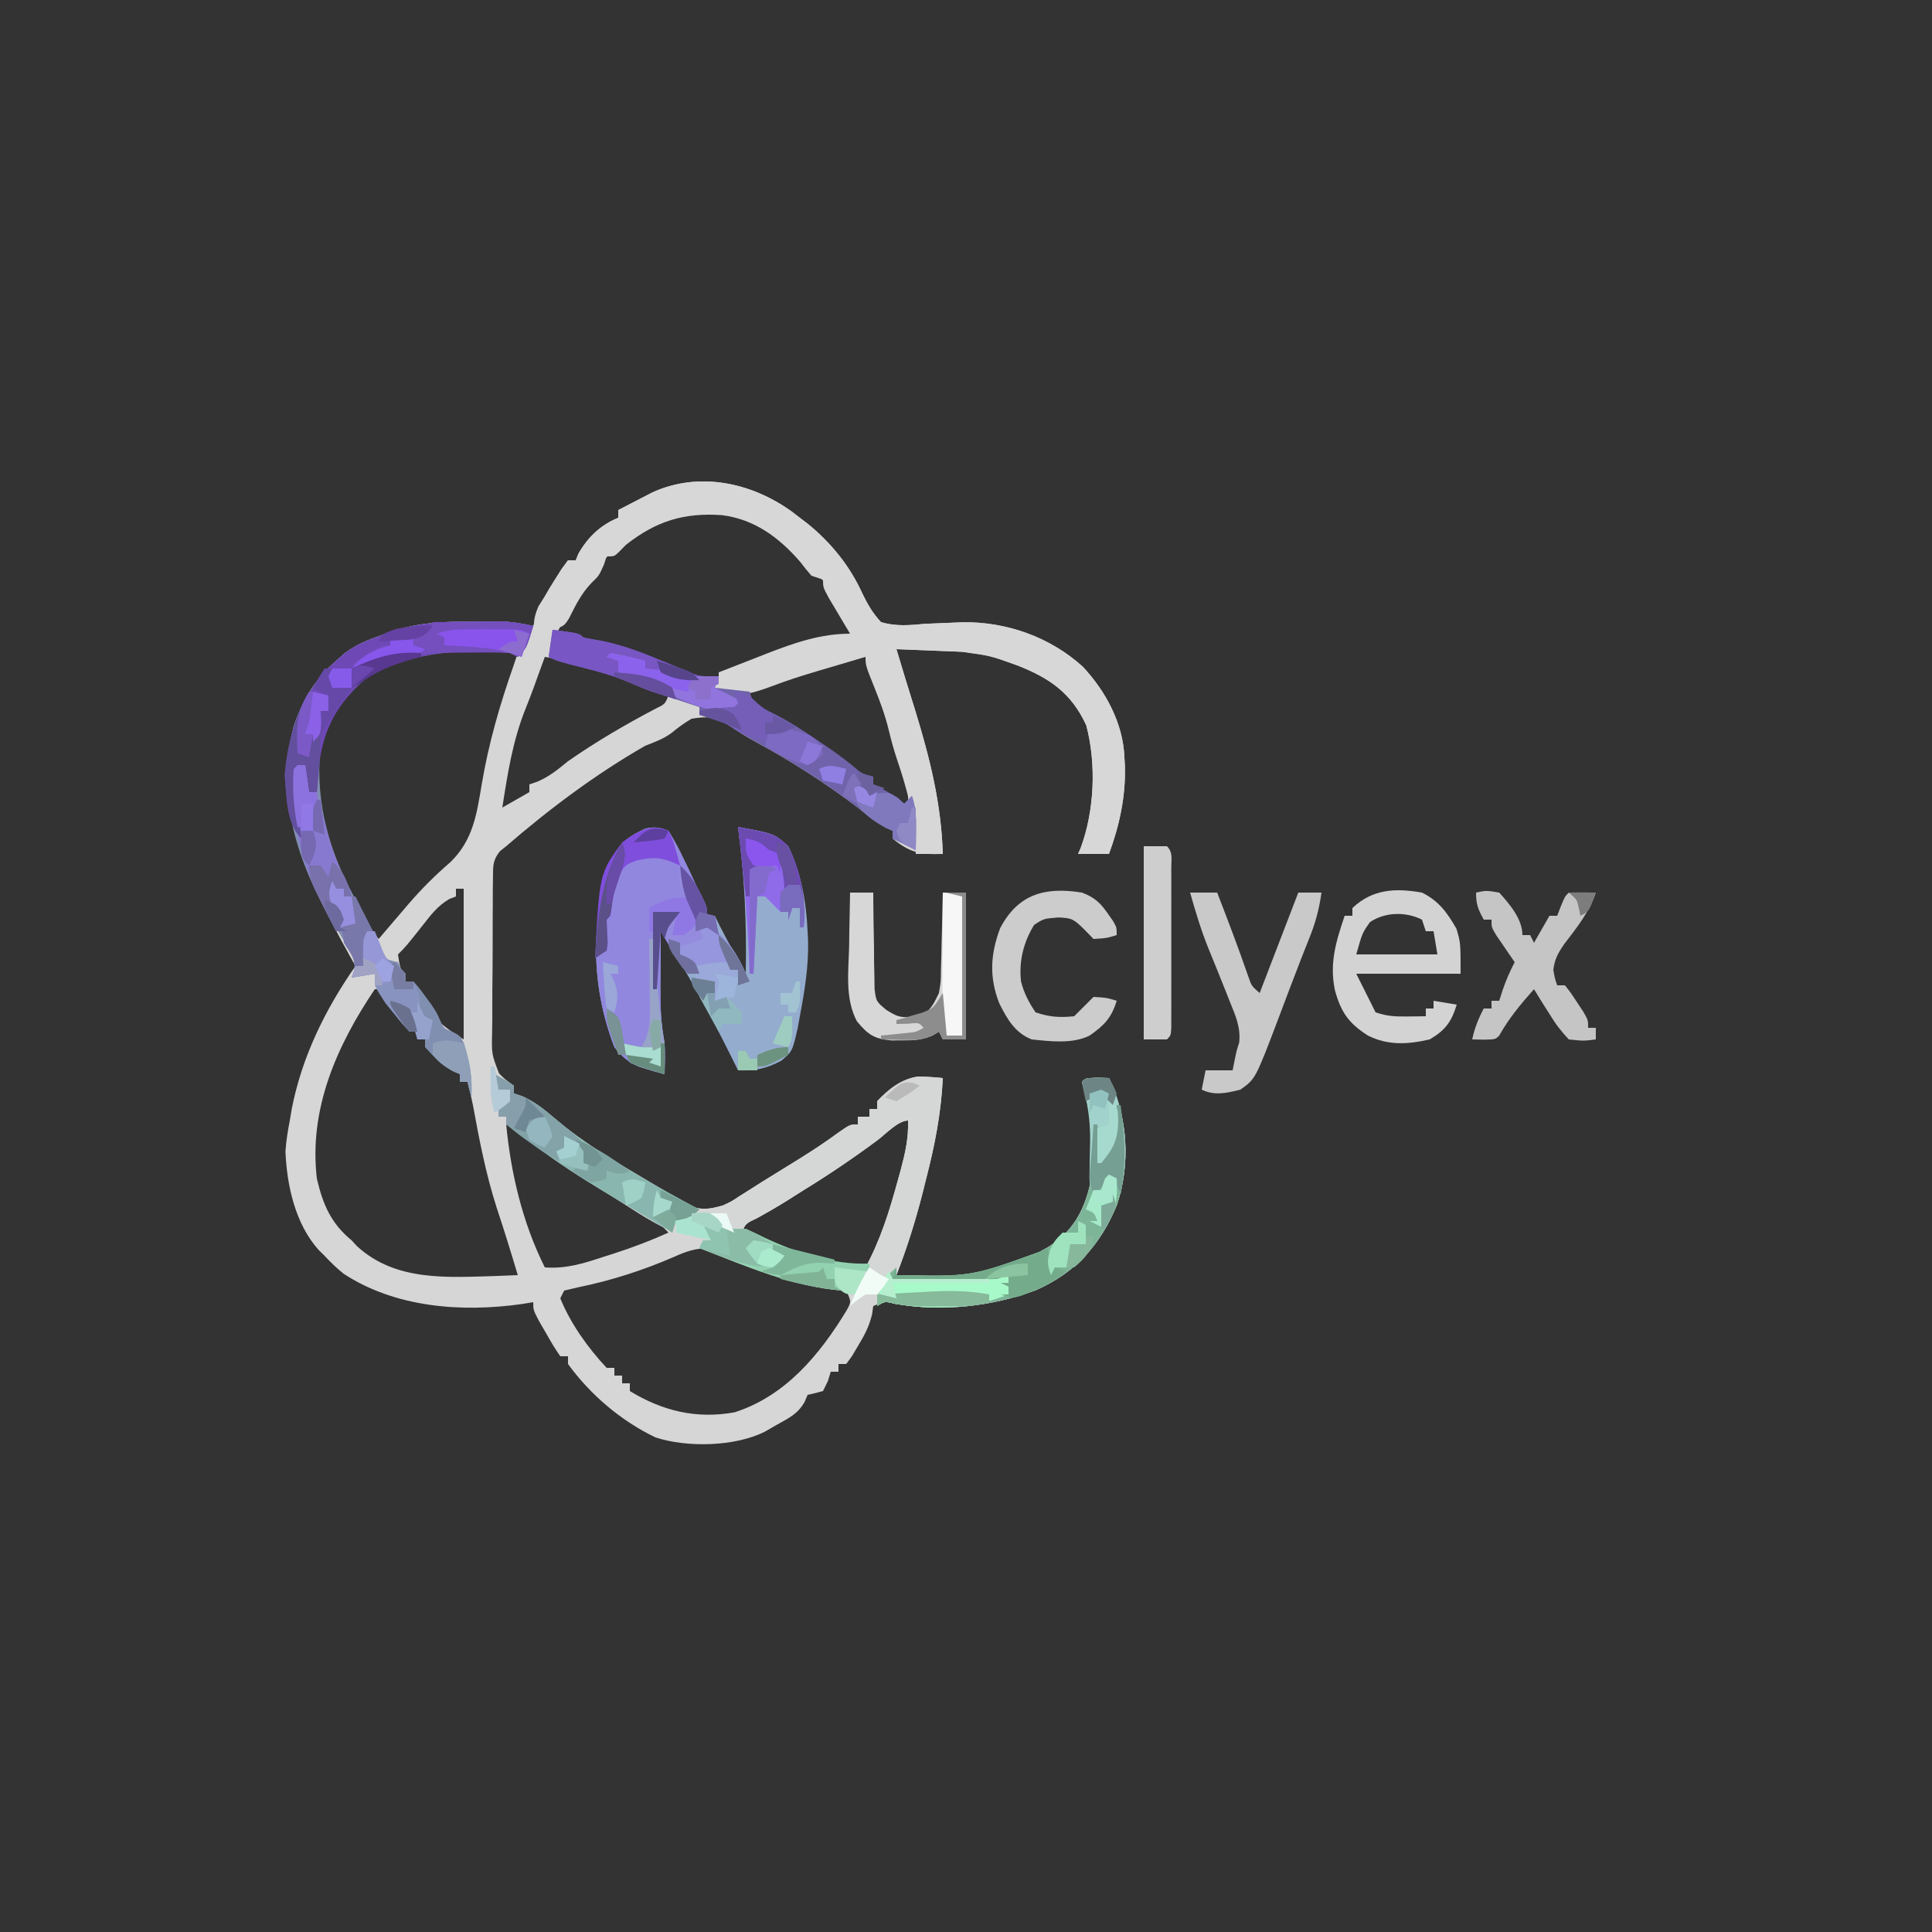 <?xml version="1.0" encoding="UTF-8"?>
<svg version="1.1" xmlns="http://www.w3.org/2000/svg" width="500" height="500">
<rect width="100%" height="100%" fill="#333333" stroke="none"/>
<path d="M0 0 C0.712 0.547 1.423 1.093 2.156 1.656 C2.847 2.182 3.538 2.708 4.25 3.25 C10.214 8.113 15.125 14.143 18.298 21.193 C19.699 24.056 20.98 26.32 23.156 28.656 C27.049 29.831 30.643 29.461 34.656 29.094 C36.815 28.995 38.974 28.906 41.133 28.828 C42.171 28.785 43.209 28.742 44.278 28.697 C55.676 28.535 66.967 32.544 75.406 40.219 C81.325 46.558 85.825 54.891 86.156 63.656 C86.194 64.339 86.231 65.023 86.27 65.727 C86.532 73.667 84.896 81.22 82.156 88.656 C79.516 88.656 76.876 88.656 74.156 88.656 C74.373 88.166 74.589 87.677 74.812 87.172 C78.411 77.509 78.932 65.334 76.277 55.352 C72.44 47.018 66.774 43.116 58.406 39.844 C51.386 37.319 51.386 37.319 44.051 36.34 C42.576 36.277 42.576 36.277 41.072 36.213 C39.536 36.154 39.536 36.154 37.969 36.094 C36.415 36.029 36.415 36.029 34.83 35.963 C32.272 35.857 29.714 35.755 27.156 35.656 C28.763 41.044 30.393 46.422 32.094 51.781 C35.865 64.126 38.751 75.689 39.156 88.656 C33.438 88.86 30.645 88.379 26.156 84.656 C26.156 83.996 26.156 83.336 26.156 82.656 C25.599 82.409 25.043 82.161 24.469 81.906 C21.744 80.433 19.57 78.601 17.156 76.656 C8.709 70.263 0.064 64.71 -9.25 59.664 C-11.662 58.355 -13.815 56.993 -16.098 55.434 C-19.703 53.1 -21.616 52.989 -25.844 53.656 C-27.741 54.757 -29.387 55.963 -31.07 57.367 C-33.208 58.921 -35.388 59.689 -37.844 60.656 C-50.604 67.96 -62.737 77.044 -73.844 86.656 C-74.376 87.083 -74.907 87.51 -75.455 87.949 C-77.367 90.3 -77.237 91.867 -77.264 94.875 C-77.28 95.939 -77.295 97.004 -77.312 98.101 C-77.312 99.251 -77.312 100.401 -77.312 101.586 C-77.32 102.768 -77.328 103.951 -77.336 105.169 C-77.346 107.673 -77.349 110.176 -77.345 112.679 C-77.344 116.51 -77.385 120.338 -77.43 124.168 C-77.435 126.599 -77.438 129.03 -77.438 131.461 C-77.454 132.607 -77.47 133.753 -77.487 134.934 C-77.615 140.451 -77.615 140.451 -75.691 145.451 C-74.194 146.958 -74.194 146.958 -71.844 148.656 C-71.844 149.316 -71.844 149.976 -71.844 150.656 C-71.131 150.896 -70.418 151.136 -69.684 151.383 C-66.411 152.85 -64.131 154.705 -61.406 157.031 C-53.78 163.519 -45.311 168.484 -36.714 173.549 C-35.013 174.556 -33.322 175.582 -31.633 176.609 C-30.692 177.161 -29.751 177.713 -28.781 178.281 C-27.965 178.769 -27.149 179.256 -26.309 179.758 C-23.069 180.939 -21.147 180.549 -17.844 179.656 C-15.592 178.633 -15.592 178.633 -13.469 177.219 C-12.619 176.685 -11.77 176.151 -10.895 175.602 C-9.888 174.96 -8.881 174.318 -7.844 173.656 C-6.526 172.839 -5.207 172.024 -3.887 171.211 C-2.476 170.339 -1.066 169.467 0.344 168.594 C1.009 168.183 1.674 167.771 2.359 167.348 C5.667 165.283 8.877 163.157 12.02 160.848 C15.156 158.656 15.156 158.656 17.156 158.656 C17.156 157.996 17.156 157.336 17.156 156.656 C18.146 156.656 19.136 156.656 20.156 156.656 C20.156 155.996 20.156 155.336 20.156 154.656 C20.816 154.656 21.476 154.656 22.156 154.656 C22.156 153.996 22.156 153.336 22.156 152.656 C25.143 149.515 28.346 146.935 32.691 146.266 C34.877 146.279 36.984 146.437 39.156 146.656 C38.724 155.658 37.103 164.009 34.844 172.719 C34.548 173.908 34.252 175.097 33.947 176.322 C32.094 183.611 29.882 190.647 27.156 197.656 C46.439 198.102 46.439 198.102 64.156 191.656 C64.917 191.235 65.677 190.813 66.461 190.379 C72.466 186.584 75.499 181.503 77.156 174.656 C77.974 166.86 78.074 158.745 76.066 151.137 C75.616 149.414 75.616 149.414 75.156 147.656 C76.156 146.656 76.156 146.656 79.219 146.594 C80.188 146.614 81.157 146.635 82.156 146.656 C87.033 156.834 87.801 168.897 84.156 179.656 C79.793 189.996 73.582 196.941 63.281 201.531 C51.779 205.834 39.028 207.203 26.863 205.082 C24.069 204.43 24.069 204.43 21.156 205.656 C21.052 206.372 20.947 207.087 20.84 207.824 C20.081 210.968 18.891 213.208 17.219 215.969 C16.694 216.852 16.169 217.735 15.629 218.645 C15.143 219.308 14.657 219.972 14.156 220.656 C13.496 220.656 12.836 220.656 12.156 220.656 C12.156 221.316 12.156 221.976 12.156 222.656 C11.496 222.656 10.836 222.656 10.156 222.656 C9.785 223.863 9.785 223.863 9.406 225.094 C8.994 225.939 8.581 226.785 8.156 227.656 C6.833 228.028 5.499 228.363 4.156 228.656 C3.906 229.249 3.656 229.842 3.398 230.453 C1.642 233.569 -0.627 234.602 -3.719 236.344 C-4.768 236.946 -5.817 237.548 -6.898 238.168 C-14.568 242.043 -26.977 242.346 -35.219 239.656 C-44.085 235.402 -52.089 228.604 -57.844 220.656 C-57.844 219.996 -57.844 219.336 -57.844 218.656 C-58.504 218.656 -59.164 218.656 -59.844 218.656 C-61.57 216.102 -61.57 216.102 -63.469 212.781 C-64.1 211.691 -64.732 210.6 -65.383 209.477 C-66.844 206.656 -66.844 206.656 -66.844 204.656 C-67.829 204.817 -68.813 204.979 -69.828 205.145 C-85.366 207.35 -102.551 206.066 -115.945 197.277 C-117.728 195.836 -119.281 194.332 -120.844 192.656 C-121.642 191.865 -121.642 191.865 -122.457 191.059 C-128.44 184.304 -130.602 174.498 -130.969 165.633 C-130.777 162.908 -130.377 160.335 -129.844 157.656 C-129.677 156.666 -129.511 155.676 -129.34 154.656 C-126.705 141.136 -120.679 128.897 -112.844 117.656 C-113.354 116.761 -113.354 116.761 -113.875 115.848 C-115.575 112.805 -117.217 109.738 -118.844 106.656 C-119.175 106.029 -119.507 105.403 -119.849 104.757 C-127.948 89.224 -133.476 73.111 -128.824 55.66 C-126.592 48.822 -123.282 43.415 -117.844 38.656 C-116.744 37.682 -116.744 37.682 -115.621 36.688 C-112.478 34.389 -109.583 33.234 -105.906 31.969 C-104.129 31.344 -104.129 31.344 -102.316 30.707 C-95.574 28.667 -89.27 28.502 -82.281 28.531 C-81.349 28.527 -80.416 28.524 -79.455 28.52 C-78.551 28.521 -77.647 28.522 -76.715 28.523 C-75.492 28.525 -75.492 28.525 -74.244 28.527 C-71.698 28.664 -69.329 29.1 -66.844 29.656 C-66.586 28.787 -66.328 27.919 -66.062 27.023 C-64.822 23.598 -63.303 20.845 -61.344 17.781 C-60.735 16.814 -60.127 15.848 -59.5 14.852 C-58.953 14.127 -58.407 13.403 -57.844 12.656 C-57.184 12.656 -56.524 12.656 -55.844 12.656 C-55.617 12.099 -55.39 11.543 -55.156 10.969 C-52.73 6.693 -49.411 3.517 -44.844 1.656 C-44.844 0.996 -44.844 0.336 -44.844 -0.344 C-42.952 -1.33 -41.055 -2.308 -39.156 -3.281 C-37.573 -4.099 -37.573 -4.099 -35.957 -4.934 C-23.919 -10.386 -10.409 -7.477 0 0 Z M-42.844 7.656 C-43.718 8.321 -44.592 8.987 -45.492 9.672 C-52.375 15.48 -56.487 23.922 -60.844 31.656 C-59.849 31.852 -58.853 32.048 -57.828 32.25 C-48.258 34.26 -39.485 37.14 -30.534 41.102 C-29.734 41.446 -28.934 41.79 -28.109 42.145 C-27.054 42.617 -27.054 42.617 -25.978 43.099 C-21.767 44.199 -17.986 42.436 -14.078 40.879 C-13.187 40.53 -12.297 40.182 -11.379 39.822 C-9.537 39.092 -7.696 38.361 -5.855 37.627 C-0.23 35.429 5.238 33.828 11.156 32.656 C12.491 32.33 13.825 31.999 15.156 31.656 C13.045 23.978 9.027 17.981 3.156 12.656 C2.276 11.823 2.276 11.823 1.379 10.973 C-0.638 9.116 -2.706 7.372 -4.844 5.656 C-5.477 5.142 -6.11 4.628 -6.762 4.098 C-13.341 -0.395 -21.074 -0.554 -28.774 0.262 C-34.184 1.293 -38.545 4.372 -42.844 7.656 Z M-111.844 43.656 C-112.426 44.125 -113.009 44.595 -113.609 45.078 C-119.69 50.443 -122.226 56.711 -123.223 64.691 C-123.866 81.438 -117.594 97.915 -106.844 110.656 C-106.021 109.689 -105.199 108.723 -104.352 107.727 C-103.224 106.411 -102.097 105.096 -100.969 103.781 C-100.381 103.09 -99.793 102.399 -99.188 101.687 C-95.768 97.713 -92.262 94.209 -88.281 90.781 C-82.452 85.103 -81.488 78.508 -80.195 70.761 C-78.398 60.004 -75.457 49.912 -71.844 39.656 C-71.514 38.666 -71.184 37.676 -70.844 36.656 C-81.998 31.079 -102.816 36.133 -111.844 43.656 Z M-63.844 37.656 C-64.086 38.323 -64.328 38.989 -64.578 39.676 C-64.913 40.597 -65.248 41.519 -65.594 42.469 C-65.959 43.483 -66.323 44.498 -66.699 45.543 C-67.401 47.453 -68.128 49.354 -68.895 51.238 C-72.175 59.484 -73.493 67.93 -74.844 76.656 C-72.534 75.336 -70.224 74.016 -67.844 72.656 C-67.844 71.996 -67.844 71.336 -67.844 70.656 C-67.122 70.409 -66.4 70.161 -65.656 69.906 C-62.544 68.523 -60.481 66.814 -57.844 64.656 C-50.55 59.586 -43.032 55.188 -35.172 51.059 C-32.727 49.869 -32.727 49.869 -31.844 47.656 C-47.25 40.404 -47.25 40.404 -63.844 37.656 Z M8.219 39.844 C7.465 40.066 6.711 40.288 5.934 40.516 C-0.53 42.468 -6.689 44.87 -12.844 47.656 C-9.989 50.017 -7.268 52.098 -3.969 53.781 C0.556 56.224 4.819 58.994 9.094 61.844 C9.757 62.284 10.42 62.725 11.103 63.178 C13.636 64.879 15.994 66.494 18.156 68.656 C19.146 68.656 20.136 68.656 21.156 68.656 C21.156 69.316 21.156 69.976 21.156 70.656 C23.174 72.246 23.174 72.246 25.656 73.781 C26.492 74.32 27.327 74.859 28.188 75.414 C28.837 75.824 29.487 76.234 30.156 76.656 C30.435 71.465 29.447 67.153 28.031 62.219 C27.812 61.439 27.592 60.659 27.366 59.856 C25.155 52.237 22.283 44.94 19.156 37.656 C15.286 37.656 11.896 38.754 8.219 39.844 Z M-86.844 97.656 C-86.844 98.316 -86.844 98.976 -86.844 99.656 C-87.408 99.873 -87.973 100.089 -88.555 100.312 C-91.604 102.102 -93.288 104.385 -95.469 107.156 C-99.755 112.568 -99.755 112.568 -101.844 114.656 C-101.517 117.272 -101.023 119.297 -99.844 121.656 C-99.184 121.656 -98.524 121.656 -97.844 121.656 C-97.638 122.337 -97.431 123.017 -97.219 123.719 C-94.378 129.788 -90.565 133.223 -84.844 136.656 C-84.844 123.786 -84.844 110.916 -84.844 97.656 C-85.504 97.656 -86.164 97.656 -86.844 97.656 Z M-107.844 123.656 C-117.694 138.291 -124.953 154.65 -122.844 172.656 C-121.3 179.304 -119.224 184.242 -113.844 188.656 C-113.413 189.127 -112.983 189.597 -112.539 190.082 C-102.46 199.441 -88.797 198.228 -76.039 197.867 C-74.307 197.801 -72.575 197.732 -70.844 197.656 C-72.567 191.832 -74.373 186.049 -76.281 180.281 C-79.085 171.573 -80.802 162.682 -82.442 153.692 C-82.843 151.66 -83.324 149.661 -83.844 147.656 C-84.504 147.656 -85.164 147.656 -85.844 147.656 C-85.844 146.996 -85.844 146.336 -85.844 145.656 C-87.599 143.919 -87.599 143.919 -89.781 142.156 C-93.743 138.859 -93.743 138.859 -94.844 136.656 C-95.504 136.656 -96.164 136.656 -96.844 136.656 C-96.844 135.996 -96.844 135.336 -96.844 134.656 C-97.504 134.656 -98.164 134.656 -98.844 134.656 C-99.111 134.074 -99.377 133.491 -99.652 132.891 C-100.868 130.611 -102.214 128.852 -103.906 126.906 C-104.433 126.293 -104.961 125.679 -105.504 125.047 C-105.946 124.588 -106.388 124.129 -106.844 123.656 C-107.174 123.656 -107.504 123.656 -107.844 123.656 Z M-73.844 158.656 C-72.634 171.361 -69.59 184.164 -63.844 195.656 C-58.22 196.066 -53.668 194.584 -48.406 192.844 C-47.586 192.583 -46.765 192.322 -45.92 192.053 C-41.1 190.495 -36.466 188.728 -31.844 186.656 C-34.418 183.932 -36.842 181.885 -40.094 180.031 C-61.033 167.765 -61.033 167.765 -70.023 160.055 C-71.726 158.453 -71.726 158.453 -73.844 158.656 Z M22.281 162.719 C16.071 167.323 9.748 171.612 3.156 175.656 C1.739 176.552 0.323 177.447 -1.094 178.344 C-3.617 179.925 -6.174 181.405 -8.781 182.844 C-11.899 184.316 -11.899 184.316 -12.844 186.656 C-3.201 191.038 8.345 196.21 19.156 195.656 C23.029 188.493 25.327 181.105 27.469 173.281 C27.735 172.318 28.001 171.355 28.276 170.363 C29.44 165.99 30.304 162.208 30.156 157.656 C27.6 157.656 24.367 161.157 22.281 162.719 Z M-30.344 192.906 C-38.352 196.383 -46.536 199.032 -55.094 200.781 C-56.331 201.07 -57.569 201.359 -58.844 201.656 C-59.174 202.316 -59.504 202.976 -59.844 203.656 C-57.188 210.2 -52.658 216.527 -47.844 221.656 C-47.184 221.656 -46.524 221.656 -45.844 221.656 C-45.844 222.316 -45.844 222.976 -45.844 223.656 C-45.184 223.656 -44.524 223.656 -43.844 223.656 C-43.844 224.316 -43.844 224.976 -43.844 225.656 C-43.184 225.656 -42.524 225.656 -41.844 225.656 C-41.844 226.316 -41.844 226.976 -41.844 227.656 C-33.414 232.813 -24.587 234.956 -14.719 233.156 C-1.54 228.939 7.334 218.196 14.258 206.785 C15.483 204.536 15.483 204.536 14.156 201.656 C11.635 200.934 9.225 200.389 6.656 199.906 C-0.716 198.378 -7.368 196.048 -14.221 192.942 C-20.665 190.076 -23.99 190.009 -30.344 192.906 Z " fill="#D6D6D6" transform="translate(204.844,132.344)"/>
<path d="M0 0 C2.5 1.375 2.5 1.375 5 3 C5 3.66 5 4.32 5 5 C5.713 5.24 6.426 5.48 7.16 5.727 C10.433 7.194 12.713 9.048 15.438 11.375 C23.064 17.863 31.533 22.827 40.13 27.893 C41.831 28.9 43.522 29.926 45.211 30.953 C46.152 31.505 47.093 32.057 48.062 32.625 C48.878 33.112 49.694 33.6 50.535 34.102 C53.775 35.282 55.696 34.892 59 34 C61.252 32.976 61.252 32.976 63.375 31.562 C64.224 31.029 65.074 30.495 65.949 29.945 C66.956 29.303 67.963 28.661 69 28 C70.318 27.183 71.637 26.368 72.957 25.555 C74.367 24.683 75.778 23.81 77.188 22.938 C77.852 22.526 78.517 22.115 79.203 21.692 C82.51 19.627 85.72 17.5 88.863 15.191 C92 13 92 13 94 13 C94 12.34 94 11.68 94 11 C94.99 11 95.98 11 97 11 C97 10.34 97 9.68 97 9 C97.66 9 98.32 9 99 9 C99 8.34 99 7.68 99 7 C101.986 3.859 105.19 1.279 109.535 0.609 C111.721 0.623 113.828 0.781 116 1 C115.568 10.002 113.947 18.353 111.688 27.062 C111.244 28.846 111.244 28.846 110.791 30.666 C108.938 37.954 106.726 44.991 104 52 C123.283 52.446 123.283 52.446 141 46 C141.761 45.578 142.521 45.157 143.305 44.723 C149.31 40.928 152.342 35.847 154 29 C154.818 21.204 154.918 13.089 152.91 5.48 C152.46 3.758 152.46 3.758 152 2 C153 1 153 1 156.062 0.938 C157.517 0.968 157.517 0.968 159 1 C163.877 11.178 164.645 23.241 161 34 C156.636 44.339 150.426 51.285 140.125 55.875 C128.579 60.194 115.854 61.515 103.645 59.426 C101.031 58.741 101.031 58.741 99 60 C99.278 58.546 99.278 58.546 99.562 57.062 C99.779 55.547 99.779 55.547 100 54 C99.67 53.67 99.34 53.34 99 53 C98.34 52.34 97.68 51.68 97 51 C94.312 50.73 91.709 50.913 89 51 C89.495 53.475 89.495 53.475 90 56 C77.1 54.988 64.971 49.61 53 45 C53 44.34 53 43.68 53 43 C51.783 42.67 50.566 42.34 49.312 42 C43.264 39.974 38.179 36.616 32.845 33.175 C30.899 31.935 28.933 30.732 26.961 29.535 C19.893 25.227 13.169 20.844 6.82 15.496 C5.063 13.939 5.063 13.939 3 13 C3 12.34 3 11.68 3 11 C2.34 11 1.68 11 1 11 C1 9.68 1 8.36 1 7 C1.99 7 2.98 7 4 7 C3.67 6.01 3.34 5.02 3 4 C2.01 4 1.02 4 0 4 C0 2.68 0 1.36 0 0 Z M99.125 17.062 C92.915 21.666 86.592 25.956 80 30 C78.583 30.895 77.166 31.791 75.75 32.688 C73.227 34.269 70.67 35.749 68.062 37.188 C64.945 38.659 64.945 38.659 64 41 C73.643 45.381 85.189 50.554 96 50 C99.873 42.837 102.171 35.449 104.312 27.625 C104.579 26.662 104.845 25.699 105.12 24.707 C106.284 20.334 107.147 16.551 107 12 C104.444 12 101.211 15.501 99.125 17.062 Z " fill="#D5D6D6" transform="translate(128,278)"/>
<path d="M0 0 C1.067 0.82 1.067 0.82 2.156 1.656 C2.847 2.182 3.538 2.708 4.25 3.25 C10.214 8.113 15.125 14.143 18.298 21.193 C19.699 24.056 20.98 26.32 23.156 28.656 C27.049 29.831 30.643 29.461 34.656 29.094 C36.815 28.995 38.974 28.906 41.133 28.828 C42.171 28.785 43.209 28.742 44.278 28.697 C55.676 28.535 66.967 32.544 75.406 40.219 C81.325 46.558 85.825 54.891 86.156 63.656 C86.194 64.339 86.231 65.023 86.27 65.727 C86.532 73.667 84.896 81.22 82.156 88.656 C79.516 88.656 76.876 88.656 74.156 88.656 C74.373 88.166 74.589 87.677 74.812 87.172 C78.411 77.509 78.932 65.334 76.277 55.352 C72.44 47.018 66.774 43.116 58.406 39.844 C51.386 37.319 51.386 37.319 44.051 36.34 C42.576 36.277 42.576 36.277 41.072 36.213 C39.536 36.154 39.536 36.154 37.969 36.094 C36.933 36.051 35.897 36.007 34.83 35.963 C32.272 35.857 29.714 35.755 27.156 35.656 C28.763 41.044 30.393 46.422 32.094 51.781 C35.865 64.126 38.751 75.689 39.156 88.656 C36.846 88.656 34.536 88.656 32.156 88.656 C32.142 87.976 32.128 87.295 32.113 86.594 C31.726 78.717 29.908 71.921 27.41 64.516 C26.528 61.897 25.798 59.289 25.16 56.602 C24.256 52.857 22.97 49.358 21.531 45.781 C19.156 39.864 19.156 39.864 19.156 37.656 C15.988 38.589 12.822 39.528 9.656 40.469 C8.769 40.73 7.883 40.991 6.969 41.26 C2.845 42.488 -1.222 43.759 -5.238 45.305 C-10.225 47.174 -14.604 48.356 -19.844 46.719 C-20.504 46.368 -21.164 46.017 -21.844 45.656 C-20.854 45.326 -19.864 44.996 -18.844 44.656 C-18.844 43.666 -18.844 42.676 -18.844 41.656 C-15.535 40.354 -12.221 39.066 -8.906 37.781 C-7.98 37.416 -7.054 37.052 -6.1 36.676 C0.905 33.972 7.594 31.656 15.156 31.656 C14.651 30.813 14.146 29.97 13.625 29.102 C12.65 27.458 12.65 27.458 11.656 25.781 C11.007 24.691 10.357 23.6 9.688 22.477 C8.156 19.656 8.156 19.656 8.156 17.656 C6.671 17.161 6.671 17.161 5.156 16.656 C4.132 15.486 3.159 14.27 2.219 13.031 C-3.228 6.758 -9.558 2.051 -17.977 0.977 C-27.802 0.292 -34.972 2.468 -42.844 8.656 C-43.403 9.227 -43.963 9.798 -44.539 10.387 C-45.844 11.656 -45.844 11.656 -47.844 11.656 C-48.091 12.399 -48.339 13.141 -48.594 13.906 C-49.844 16.656 -49.844 16.656 -51.656 18.406 C-54.379 21.207 -55.862 24.254 -57.598 27.73 C-58.844 29.656 -58.844 29.656 -61.844 30.656 C-61.844 31.316 -61.844 31.976 -61.844 32.656 C-63.824 33.151 -63.824 33.151 -65.844 33.656 C-66.853 29.925 -67.058 28.143 -65.48 24.551 C-64.837 23.534 -64.194 22.517 -63.531 21.469 C-62.896 20.444 -62.26 19.419 -61.605 18.363 C-60.363 16.454 -59.108 14.552 -57.844 12.656 C-57.184 12.656 -56.524 12.656 -55.844 12.656 C-55.617 12.099 -55.39 11.543 -55.156 10.969 C-52.73 6.693 -49.411 3.517 -44.844 1.656 C-44.844 0.996 -44.844 0.336 -44.844 -0.344 C-42.952 -1.33 -41.055 -2.308 -39.156 -3.281 C-38.101 -3.827 -37.045 -4.372 -35.957 -4.934 C-23.919 -10.386 -10.409 -7.477 0 0 Z " fill="#D7D7D7" transform="translate(204.844,132.344)"/>
<path d="M0 0 C1.566 2.561 2.865 4.983 4.125 7.688 C4.472 8.396 4.819 9.104 5.176 9.834 C7.094 13.813 8.706 17.766 10 22 C10.66 22 11.32 22 12 22 C12.392 22.804 12.784 23.609 13.188 24.438 C15.35 28.688 17.663 32.843 20 37 C20.241 24.157 19.722 11.732 18 -1 C27.416 0.769 27.416 0.769 31 4 C34.283 10.819 35.677 18.469 36 26 C36.06 27.036 36.06 27.036 36.121 28.094 C36.329 34.841 35.257 41.388 34 48 C33.829 48.962 33.657 49.923 33.48 50.914 C32.064 57.109 32.064 57.109 29.203 59.504 C25.351 61.582 22.386 62.168 18 62 C17.481 60.949 16.961 59.899 16.426 58.816 C10.804 47.482 4.892 36.627 -2 26 C-2.029 29.708 -2.047 33.417 -2.062 37.125 C-2.071 38.172 -2.079 39.218 -2.088 40.297 C-2.104 45.332 -1.979 50.043 -1 55 C-0.888 57.678 -0.954 60.317 -1 63 C-2.421 62.599 -3.837 62.178 -5.25 61.75 C-6.039 61.518 -6.828 61.286 -7.641 61.047 C-10.556 59.753 -12.016 58.507 -14 56 C-20.186 39.838 -20.29 22.976 -14.312 6.75 C-12.387 2.869 -9.881 1.235 -6 -0.539 C-3.568 -1.1 -2.333 -0.862 0 0 Z " fill="#94ACCE" transform="translate(173,215)"/>
<path d="M0 0 C0.933 -0.004 1.865 -0.008 2.826 -0.012 C3.73 -0.01 4.635 -0.009 5.566 -0.008 C6.79 -0.006 6.79 -0.006 8.037 -0.004 C10.583 0.133 12.952 0.568 15.438 1.125 C13.688 6.875 13.688 6.875 11.438 9.125 C10.777 8.795 10.117 8.465 9.438 8.125 C-3.457 6.896 -15.335 7.859 -26.938 13.875 C-34.368 20.244 -38.811 26.151 -39.875 36.023 C-40.426 49.96 -36.313 61.933 -29.465 73.82 C-27.287 77.604 -25.295 81.43 -23.562 85.438 C-22.604 87.475 -22.604 87.475 -19.562 88.125 C-18.375 90.688 -18.375 90.688 -17.562 93.125 C-16.902 93.125 -16.242 93.125 -15.562 93.125 C-14.125 94.734 -14.125 94.734 -12.562 96.875 C-11.789 97.919 -11.789 97.919 -11 98.984 C-9.562 101.125 -9.562 101.125 -8.625 103.266 C-7.697 105.293 -7.697 105.293 -5.547 106.113 C-3.562 107.125 -3.562 107.125 -2.516 109.043 C-1 113.935 -0.236 118.003 -0.562 123.125 C-0.892 121.805 -1.222 120.485 -1.562 119.125 C-2.223 119.125 -2.882 119.125 -3.562 119.125 C-3.562 118.465 -3.562 117.805 -3.562 117.125 C-4.119 116.898 -4.676 116.671 -5.25 116.438 C-8.224 114.749 -10.283 112.658 -12.562 110.125 C-12.562 109.465 -12.562 108.805 -12.562 108.125 C-13.223 108.125 -13.883 108.125 -14.562 108.125 C-14.562 107.465 -14.562 106.805 -14.562 106.125 C-15.223 106.125 -15.883 106.125 -16.562 106.125 C-18.473 104.113 -18.473 104.113 -20.625 101.438 C-21.694 100.132 -21.694 100.132 -22.785 98.801 C-24.566 96.12 -25.192 94.289 -25.562 91.125 C-28.532 91.62 -28.532 91.62 -31.562 92.125 C-31.324 91.598 -31.086 91.071 -30.84 90.527 C-30.424 86.926 -32.28 84.63 -34.125 81.688 C-34.875 80.425 -35.621 79.161 -36.363 77.895 C-36.737 77.26 -37.11 76.625 -37.495 75.971 C-46.121 61.058 -51.062 44.081 -46.543 27.129 C-44.311 20.29 -41.001 14.883 -35.562 10.125 C-34.829 9.475 -34.096 8.826 -33.34 8.156 C-30.197 5.858 -27.302 4.703 -23.625 3.438 C-21.848 2.813 -21.848 2.813 -20.035 2.176 C-13.293 0.136 -6.989 -0.029 0 0 Z " fill="#808EB0" transform="translate(122.562,160.875)"/>
<path d="M0 0 C1.566 2.561 2.865 4.983 4.125 7.688 C4.472 8.396 4.819 9.104 5.176 9.834 C7.094 13.813 8.706 17.766 10 22 C10.66 22 11.32 22 12 22 C12.33 23.65 12.66 25.3 13 27 C12.01 26.34 11.02 25.68 10 25 C9.67 25.99 9.34 26.98 9 28 C5.938 29.188 5.938 29.188 3 30 C3 30.66 3 31.32 3 32 C3.639 32.268 4.279 32.536 4.938 32.812 C7 34 7 34 8 37 C7.01 37 6.02 37 5 37 C3.176 34.594 3.176 34.594 1.312 31.5 C0.69 30.479 0.067 29.458 -0.574 28.406 C-1.045 27.612 -1.515 26.818 -2 26 C-2.029 29.708 -2.047 33.417 -2.062 37.125 C-2.071 38.172 -2.079 39.218 -2.088 40.297 C-2.104 45.332 -1.979 50.043 -1 55 C-0.888 57.678 -0.954 60.317 -1 63 C-2.421 62.599 -3.837 62.178 -5.25 61.75 C-6.039 61.518 -6.828 61.286 -7.641 61.047 C-10.556 59.753 -12.016 58.507 -14 56 C-20.186 39.838 -20.29 22.976 -14.312 6.75 C-12.387 2.869 -9.881 1.235 -6 -0.539 C-3.568 -1.1 -2.333 -0.862 0 0 Z " fill="#9187DF" transform="translate(173,215)"/>
<path d="M0 0 C6.875 0.875 6.875 0.875 8 2 C9.467 2.298 10.941 2.559 12.418 2.805 C18.056 3.886 23.056 5.863 28.312 8.125 C30.034 8.865 31.759 9.597 33.488 10.32 C34.236 10.643 34.984 10.965 35.755 11.297 C38.273 12.086 40.377 12.124 43 12 C42.67 12.99 42.34 13.98 42 15 C44.97 15.33 47.94 15.66 51 16 C51.495 17.485 51.495 17.485 52 19 C53.602 20.061 53.602 20.061 55.582 20.875 C59.895 22.898 63.753 25.326 67.688 28 C68.325 28.425 68.962 28.851 69.619 29.289 C72.438 31.186 75.13 33.105 77.77 35.25 C79.966 37.176 79.966 37.176 83 38 C83 38.66 83 39.32 83 40 C83.578 40.268 84.155 40.536 84.75 40.812 C87.033 42.017 88.974 43.408 91 45 C91.99 44.01 91.99 44.01 93 43 C94.05 46.149 94.101 48.388 94.062 51.688 C94.053 52.681 94.044 53.675 94.035 54.699 C94.024 55.458 94.012 56.218 94 57 C92 56 90 55 88 54 C88 53.34 88 52.68 88 52 C87.443 51.752 86.886 51.505 86.312 51.25 C83.588 49.777 81.414 47.944 79 46 C70.553 39.607 61.908 34.054 52.594 29.008 C50.184 27.698 48.002 26.329 45.711 24.789 C43.02 23.013 41.17 22.373 38 22 C38 21.34 38 20.68 38 20 C37.196 19.732 36.391 19.464 35.562 19.188 C34.387 18.796 33.211 18.404 32 18 C31.288 17.771 30.577 17.541 29.844 17.305 C29.091 17.06 28.338 16.815 27.562 16.562 C26.863 16.337 26.163 16.111 25.441 15.879 C23.497 15.179 21.591 14.374 19.703 13.535 C15.953 11.906 12.149 10.86 8.188 9.875 C1.225 8.113 1.225 8.113 -1 7 C-0.67 4.69 -0.34 2.38 0 0 Z " fill="#7063AB" transform="translate(143,163)"/>
<path d="M0 0 C1.454 0.031 1.454 0.031 2.938 0.062 C7.814 10.24 8.583 22.303 4.938 33.062 C0.574 43.402 -5.637 50.347 -15.938 54.938 C-27.483 59.256 -40.209 60.578 -52.418 58.488 C-55.031 57.804 -55.031 57.804 -57.062 59.062 C-56.631 54.311 -55.735 52.142 -52.062 49.062 C-52.062 49.722 -52.062 50.383 -52.062 51.062 C-32.78 51.509 -32.78 51.509 -15.062 45.062 C-14.302 44.641 -13.541 44.219 -12.758 43.785 C-6.753 39.991 -3.72 34.909 -2.062 28.062 C-1.245 20.266 -1.145 12.151 -3.152 4.543 C-3.453 3.394 -3.753 2.246 -4.062 1.062 C-3.062 0.062 -3.062 0.062 0 0 Z " fill="#7DB598" transform="translate(284.062,278.938)"/>
<path d="M0 0 C4.39 2.179 6.531 5.184 8.938 9.375 C10 13 10 13 10 21 C1.09 21 -7.82 21 -17 21 C-15.35 24.3 -13.7 27.6 -12 31 C-8.985 32.005 -6.958 32.103 -3.812 32.062 C-2.911 32.053 -2.01 32.044 -1.082 32.035 C-0.395 32.024 0.292 32.012 1 32 C1 31.34 1 30.68 1 30 C1.66 30 2.32 30 3 30 C3 29.34 3 28.68 3 28 C4.98 28.33 6.96 28.66 9 29 C7.64 33.452 6.042 35.642 2 38 C-3.61 39.292 -8.748 39.626 -14 37 C-19.003 33.763 -20.943 30.993 -22.531 25.254 C-23.986 18.26 -22.229 12.594 -20 6 C-19.34 6 -18.68 6 -18 6 C-18 5.34 -18 4.68 -18 4 C-12.79 -0.921 -6.912 -1.214 0 0 Z M-13.438 7.625 C-15.43 10.431 -15.43 10.431 -17 16 C-10.07 16 -3.14 16 4 16 C3.67 14.02 3.34 12.04 3 10 C2.34 10 1.68 10 1 10 C0.67 9.01 0.34 8.02 0 7 C-4.227 4.886 -9.541 5.027 -13.438 7.625 Z " fill="#D3D3D3" transform="translate(368,231)"/>
<path d="M0 0 C0.933 -0.004 1.865 -0.008 2.826 -0.012 C3.73 -0.01 4.635 -0.009 5.566 -0.008 C6.79 -0.006 6.79 -0.006 8.037 -0.004 C10.583 0.133 12.952 0.568 15.438 1.125 C13.688 6.875 13.688 6.875 11.438 9.125 C10.777 8.795 10.117 8.465 9.438 8.125 C-3.457 6.896 -15.335 7.859 -26.938 13.875 C-35.547 21.255 -39.166 27.918 -40.25 39.188 C-40.365 40.833 -40.473 42.478 -40.562 44.125 C-41.222 44.125 -41.883 44.125 -42.562 44.125 C-42.892 41.815 -43.222 39.505 -43.562 37.125 C-44.553 37.62 -44.553 37.62 -45.562 38.125 C-45.66 44.24 -45.333 50.058 -44.562 56.125 C-48.547 52.141 -48.382 45.11 -48.875 39.688 C-47.874 28.271 -44.347 17.811 -35.562 10.125 C-34.829 9.475 -34.096 8.826 -33.34 8.156 C-30.197 5.858 -27.302 4.703 -23.625 3.438 C-21.848 2.813 -21.848 2.813 -20.035 2.176 C-13.293 0.136 -6.989 -0.029 0 0 Z " fill="#6E48B5" transform="translate(122.562,160.875)"/>
<path d="M0 0 C2.31 0 4.62 0 7 0 C9.812 7.25 12.575 14.502 15.105 21.855 C15.908 24.161 15.908 24.161 18 26 C21.3 17.42 24.6 8.84 28 0 C29.98 0 31.96 0 34 0 C33.423 4.126 32.488 7.7 30.938 11.562 C30.495 12.68 30.053 13.798 29.598 14.949 C29.223 15.894 29.223 15.894 28.84 16.857 C26.794 22.077 24.835 27.331 22.855 32.576 C16.904 48.257 16.904 48.257 13 51 C9.578 51.864 6.267 52.633 3 51 C3.33 49.35 3.66 47.7 4 46 C6.31 46 8.62 46 11 46 C11.144 45.278 11.289 44.556 11.438 43.812 C12 41 12 41 12.703 38.805 C13.118 34.887 11.767 31.871 10.312 28.312 C10.034 27.602 9.756 26.892 9.469 26.16 C8.66 24.101 7.834 22.049 7 20 C6.412 18.556 6.412 18.556 5.812 17.082 C5.482 16.271 5.152 15.46 4.812 14.625 C2.87 9.846 1.394 4.963 0 0 Z " fill="#C9C9C9" transform="translate(308,231)"/>
<path d="M0 0 C1.98 0 3.96 0 6 0 C6.004 0.827 6.008 1.655 6.012 2.507 C6.045 6.255 6.116 10.002 6.188 13.75 C6.193 15.052 6.199 16.354 6.205 17.695 C6.234 18.946 6.263 20.196 6.293 21.484 C6.309 22.636 6.324 23.789 6.341 24.976 C6.754 28.189 6.754 28.189 9.411 30.385 C12.08 32.05 13.075 32.499 16.125 32.062 C16.788 31.992 17.45 31.921 18.133 31.848 C20.954 30.567 21.633 28.737 23 26 C23.498 23.012 23.498 23.012 23.512 19.824 C23.547 18.667 23.583 17.51 23.619 16.318 C23.642 15.12 23.664 13.922 23.688 12.688 C23.722 11.47 23.756 10.252 23.791 8.998 C23.873 5.999 23.943 3 24 0 C25.98 0 27.96 0 30 0 C30 12.54 30 25.08 30 38 C28.02 38 26.04 38 24 38 C23.67 37.34 23.34 36.68 23 36 C22.18 36.487 22.18 36.487 21.344 36.984 C18.567 38.188 16.517 38.267 13.5 38.25 C12.562 38.255 11.623 38.26 10.656 38.266 C6.17 37.817 4.676 36.815 1.766 33.309 C-1.347 27.436 -0.415 20.513 -0.25 14.062 C-0.23 12.697 -0.212 11.332 -0.195 9.967 C-0.148 6.644 -0.083 3.322 0 0 Z " fill="#D7D7D7" transform="translate(220,231)"/>
<path d="M0 0 C2.625 -0.562 2.625 -0.562 6 0 C8.692 3.002 12 6.829 12 11 C12.66 11 13.32 11 14 11 C14.33 11.66 14.66 12.32 15 13 C16.32 10.69 17.64 8.38 19 6 C19.66 6 20.32 6 21 6 C21.309 5.196 21.619 4.391 21.938 3.562 C23 1 23 1 24 0 C26.333 -0.041 28.667 -0.042 31 0 C29.193 5.212 26.105 9.04 22.777 13.379 C21.173 15.745 20.352 17.204 20 20 C20.379 22.187 20.379 22.187 21 24 C21.66 24 22.32 24 23 24 C24.508 25.898 24.508 25.898 26.125 28.375 C26.664 29.187 27.203 29.999 27.758 30.836 C29 33 29 33 29 35 C29.66 35 30.32 35 31 35 C31 35.99 31 36.98 31 38 C27.809 38.406 27.809 38.406 24 38 C21.934 35.784 20.581 34.04 19.062 31.5 C18.665 30.88 18.267 30.26 17.857 29.621 C16.883 28.095 15.938 26.549 15 25 C11.595 28.824 8.51 32.509 6 37 C5 38 5 38 1.938 38.062 C0.968 38.042 -0.001 38.021 -1 38 C-0.372 35.071 0.586 32.639 2 30 C2.66 30 3.32 30 4 30 C4 29.34 4 28.68 4 28 C4.66 28 5.32 28 6 28 C6.289 27.093 6.577 26.185 6.875 25.25 C7.768 22.669 8.752 20.412 10 18 C9.567 17.374 9.134 16.747 8.688 16.102 C8.131 15.284 7.574 14.467 7 13.625 C6.443 12.813 5.886 12.001 5.312 11.164 C4 9 4 9 4 7 C3.34 7 2.68 7 2 7 C0.539 4.353 0 3.106 0 0 Z " fill="#C5C5C5" transform="translate(382,231)"/>
<path d="M0 0 C3.237 1.208 4.807 2.67 6.75 5.5 C7.178 6.108 7.606 6.717 8.047 7.344 C9 9 9 9 9 11 C6.312 11.812 6.312 11.812 3 12 C2.216 11.196 1.433 10.391 0.625 9.562 C-2.109 6.894 -2.499 6.582 -6.062 6.438 C-9.879 6.733 -9.879 6.733 -12.375 8.375 C-15.112 12.796 -16.381 17.895 -15.742 23.102 C-14.927 26.143 -13.75 28.375 -12 31 C-8.362 32.213 -5.823 32.395 -2 32 C-1.154 31.154 -0.309 30.309 0.562 29.438 C1.367 28.633 2.171 27.829 3 27 C6.312 27.188 6.312 27.188 9 28 C7.647 32.427 5.767 34.363 2 37 C-2.449 39.224 -8.17 38.5 -13 38 C-17.341 36.305 -19.351 32.708 -21.375 28.688 C-24.032 21.962 -23.695 15.937 -21.152 9.188 C-16.492 0.34 -9.507 -1.535 0 0 Z " fill="#CCCCCC" transform="translate(280,231)"/>
<path d="M0 0 C2.5 1.375 2.5 1.375 5 3 C5 3.66 5 4.32 5 5 C5.713 5.24 6.426 5.48 7.16 5.727 C10.433 7.194 12.713 9.048 15.438 11.375 C21.311 16.371 27.59 20.427 34.188 24.375 C34.837 24.764 35.486 25.153 36.155 25.554 C41.689 28.853 47.307 31.982 53 35 C50.64 37.36 49.221 37.491 46 38 C46 38.99 46 39.98 46 41 C40.988 38.019 35.99 35.017 31 32 C30.301 31.578 29.601 31.156 28.88 30.721 C21.159 26.045 13.743 21.328 6.82 15.496 C5.063 13.939 5.063 13.939 3 13 C3 12.34 3 11.68 3 11 C2.34 11 1.68 11 1 11 C1 9.68 1 8.36 1 7 C1.99 7 2.98 7 4 7 C3.67 6.01 3.34 5.02 3 4 C2.01 4 1.02 4 0 4 C0 2.68 0 1.36 0 0 Z " fill="#89B7AF" transform="translate(128,278)"/>
<path d="M0 0 C1.98 0 3.96 0 6 0 C7.601 1.601 7.127 3.288 7.129 5.504 C7.133 6.462 7.136 7.419 7.139 8.406 C7.137 9.448 7.135 10.489 7.133 11.562 C7.134 12.624 7.135 13.686 7.136 14.78 C7.136 17.029 7.135 19.279 7.13 21.528 C7.125 24.985 7.13 28.442 7.137 31.898 C7.136 34.078 7.135 36.258 7.133 38.438 C7.135 39.479 7.137 40.521 7.139 41.594 C7.136 42.552 7.133 43.509 7.129 44.496 C7.128 45.767 7.128 45.767 7.127 47.064 C7 49 7 49 6 50 C4.02 50 2.04 50 0 50 C0 33.5 0 17 0 0 Z " fill="#CECECE" transform="translate(296,219)"/>
<path d="M0 0 C1.986 0.26 3.971 0.521 5.957 0.781 C8.155 1.053 8.155 1.053 11 1 C12.604 1.704 14.185 2.463 15.75 3.25 C24.193 7.196 33.602 10.389 43 10 C43 10.66 43 11.32 43 12 C40.36 12 37.72 12 35 12 C35.495 14.475 35.495 14.475 36 17 C23.1 15.988 10.971 10.61 -1 6 C-0.67 5.34 -0.34 4.68 0 4 C0.66 4 1.32 4 2 4 C1.34 2.68 0.68 1.36 0 0 Z " fill="#93D2B1" transform="translate(182,317)"/>
<path d="M0 0 C9.417 1.769 9.417 1.769 13 5 C16.261 11.686 17.579 18.615 17 26 C16.67 26 16.34 26 16 26 C16 24.35 16 22.7 16 21 C15.34 21 14.68 21 14 21 C13.67 21.99 13.34 22.98 13 24 C13 23.34 13 22.68 13 22 C12.34 22 11.68 22 11 22 C9.667 20.667 8.333 19.333 7 18 C6.34 18 5.68 18 5 18 C4.67 24.6 4.34 31.2 4 38 C3.67 38 3.34 38 3 38 C2.951 36.765 2.902 35.53 2.852 34.258 C2.357 22.767 1.42 11.413 0 0 Z " fill="#8F6BEA" transform="translate(191,214)"/>
<path d="M0 0 C3.396 -0.029 6.792 -0.047 10.188 -0.062 C11.147 -0.071 12.107 -0.079 13.096 -0.088 C14.027 -0.091 14.958 -0.094 15.918 -0.098 C17.198 -0.106 17.198 -0.106 18.505 -0.114 C21.092 0.004 23.477 0.429 26 1 C24.25 6.75 24.25 6.75 22 9 C21.34 8.67 20.68 8.34 20 8 C18.608 7.905 17.212 7.869 15.816 7.867 C14.976 7.865 14.136 7.863 13.271 7.861 C12.377 7.865 11.483 7.87 10.562 7.875 C9.655 7.879 8.747 7.883 7.812 7.887 C-1.847 7.968 -9.985 8.394 -19 12 C-19.66 11.67 -20.32 11.34 -21 11 C-19.712 10.161 -18.419 9.329 -17.125 8.5 C-16.406 8.036 -15.686 7.572 -14.945 7.094 C-13 6 -13 6 -11 6 C-11 5.34 -11 4.68 -11 4 C-10.29 3.879 -9.579 3.758 -8.848 3.633 C-7.929 3.465 -7.009 3.298 -6.062 3.125 C-5.146 2.963 -4.229 2.8 -3.285 2.633 C-2.531 2.424 -1.777 2.215 -1 2 C-0.67 1.34 -0.34 0.68 0 0 Z " fill="#744FBD" transform="translate(112,161)"/>
<path d="M0 0 C0.66 0 1.32 0 2 0 C2.33 2.31 2.66 4.62 3 7 C3.66 7 4.32 7 5 7 C5.315 8.207 5.629 9.413 5.953 10.656 C6.385 12.271 6.817 13.886 7.25 15.5 C7.455 16.291 7.66 17.083 7.871 17.898 C9.342 23.336 11.335 28.035 14 33 C13.01 33.495 13.01 33.495 12 34 C12 33.34 12 32.68 12 32 C11.34 32 10.68 32 10 32 C9.808 35 9.808 35 11.062 37.562 C11.372 38.367 11.681 39.171 12 40 C11.67 40.66 11.34 41.32 11 42 C11.66 42.33 12.32 42.66 13 43 C12.01 43 11.02 43 10 43 C4.319 32.117 -0.457 22.45 -1 10 C-1.044 9.068 -1.088 8.136 -1.133 7.176 C-1.178 5.117 -1.105 3.056 -1 1 C-0.67 0.67 -0.34 0.34 0 0 Z " fill="#8879D0" transform="translate(77,198)"/>
<path d="M0 0 C0.33 0.66 0.66 1.32 1 2 C15.85 1.505 15.85 1.505 31 1 C31 2.65 31 4.3 31 6 C21.678 9.765 11.504 10.119 1.641 8.422 C-0.969 7.742 -0.969 7.742 -3 9 C-2.502 5.265 -2.125 3.188 0 0 Z " fill="#A8F9C9" transform="translate(230,329)"/>
<path d="M0 0 C1.454 0.031 1.454 0.031 2.938 0.062 C7.473 9.528 8.04 19.813 5.938 30.062 C5.277 28.742 4.617 27.422 3.938 26.062 C2.288 27.383 0.637 28.703 -1.062 30.062 C-2.214 27.759 -2.152 26.546 -2.09 23.992 C-2.078 23.177 -2.065 22.363 -2.053 21.523 C-2.018 19.823 -1.979 18.122 -1.936 16.422 C-1.862 10.917 -2.625 6.369 -4.062 1.062 C-3.062 0.062 -3.062 0.062 0 0 Z " fill="#A1D2CB" transform="translate(284.062,278.938)"/>
<path d="M0 0 C2.5 1.375 2.5 1.375 5 3 C5 3.66 5 4.32 5 5 C6.065 5.36 6.065 5.36 7.152 5.727 C10.445 7.199 12.799 9.061 15.562 11.375 C16.492 12.146 17.421 12.917 18.379 13.711 C23.134 17.864 23.134 17.864 25 20 C24.75 22.75 24.75 22.75 24 25 C18.245 23.697 14.28 21.494 9.562 18 C8.926 17.549 8.29 17.098 7.635 16.633 C6.046 15.479 4.517 14.246 3 13 C3 12.34 3 11.68 3 11 C2.34 11 1.68 11 1 11 C1 9.68 1 8.36 1 7 C1.99 7 2.98 7 4 7 C3.67 6.01 3.34 5.02 3 4 C2.01 4 1.02 4 0 4 C0 2.68 0 1.36 0 0 Z " fill="#83A3A8" transform="translate(128,278)"/>
<path d="M0 0 C6.875 0.875 6.875 0.875 8 2 C9.46 2.298 10.928 2.56 12.398 2.805 C18.124 3.904 23.264 5.877 28.625 8.125 C29.988 8.684 29.988 8.684 31.379 9.254 C33.589 10.161 35.796 11.077 38 12 C38 12.33 38 12.66 38 13 C32.938 13.49 28.674 11.711 24 10 C24 9.34 24 8.68 24 8 C22.02 8 20.04 8 18 8 C18 7.34 18 6.68 18 6 C17.01 6.33 16.02 6.66 15 7 C15.66 7.33 16.32 7.66 17 8 C17 8.99 17 9.98 17 11 C18.794 11.155 18.794 11.155 20.625 11.312 C24.573 11.81 27.601 12.844 31 15 C31.495 16.485 31.495 16.485 32 18 C30.645 17.567 29.291 17.128 27.938 16.688 C27.183 16.444 26.429 16.2 25.652 15.949 C23.63 15.225 21.644 14.398 19.68 13.527 C15.88 11.95 12.168 10.865 8.188 9.875 C1.225 8.113 1.225 8.113 -1 7 C-0.67 4.69 -0.34 2.38 0 0 Z " fill="#7856C3" transform="translate(143,163)"/>
<path d="M0 0 C2.475 0.495 2.475 0.495 5 1 C5 12.88 5 24.76 5 37 C3.68 37 2.36 37 1 37 C-0.024 32.789 -0.115 28.838 -0.098 24.512 C-0.096 23.809 -0.095 23.105 -0.093 22.381 C-0.088 20.15 -0.075 17.919 -0.062 15.688 C-0.057 14.169 -0.053 12.65 -0.049 11.131 C-0.038 7.421 -0.021 3.71 0 0 Z " fill="#F7F7F7" transform="translate(244,231)"/>
<path d="M0 0 C1.65 0.33 3.3 0.66 5 1 C5 2.32 5 3.64 5 5 C4.34 5 3.68 5 3 5 C3.012 5.594 3.023 6.189 3.035 6.801 C3.105 13.259 2.684 19.58 2 26 C1.34 26 0.68 26 0 26 C-0.33 23.69 -0.66 21.38 -1 19 C-1.66 19.33 -2.32 19.66 -3 20 C-3.097 26.115 -2.77 31.933 -2 38 C-5.984 34.016 -5.82 26.985 -6.312 21.562 C-5.651 14.017 -3.833 6.57 0 0 Z " fill="#624F9D" transform="translate(80,179)"/>
<path d="M0 0 C0.33 0.66 0.66 1.32 1 2 C1.66 2 2.32 2 3 2 C3 2.66 3 3.32 3 4 C3.99 4 4.98 4 6 4 C12 16 12 16 13.07 18.266 C13.991 20.184 13.991 20.184 16 22 C15.625 24.125 15.625 24.125 15 26 C13.68 26.33 12.36 26.66 11 27 C11 26.01 11 25.02 11 24 C9.02 24.33 7.04 24.66 5 25 C5.227 24.443 5.454 23.886 5.688 23.312 C6.125 20.077 4.669 18.761 3 16 C2.667 13.667 2.333 11.333 2 9 C1.464 8.113 0.927 7.226 0.375 6.312 C-1 4 -1 4 -0.688 1.688 C-0.461 1.131 -0.234 0.574 0 0 Z " fill="#7978AB" transform="translate(86,228)"/>
<path d="M0 0 C1.532 0.252 3.053 0.576 4.562 0.938 C5.389 1.132 6.215 1.327 7.066 1.527 C8.024 1.761 8.024 1.761 9 2 C9 2.66 9 3.32 9 4 C10.299 4.144 11.599 4.289 12.938 4.438 C16.875 4.875 16.875 4.875 18 6 C19.686 6.072 21.375 6.084 23.062 6.062 C23.982 6.053 24.901 6.044 25.848 6.035 C26.558 6.024 27.268 6.012 28 6 C27.67 6.99 27.34 7.98 27 9 C29.64 10.32 32.28 11.64 35 13 C34.67 13.66 34.34 14.32 34 15 C31.5 15.688 31.5 15.688 29 16 C28.67 15.67 28.34 15.34 28 15 C27.299 14.876 26.598 14.752 25.875 14.625 C22.267 13.841 19.332 12.602 16 11 C15.67 10.34 15.34 9.68 15 9 C12.839 8.214 10.645 7.518 8.438 6.875 C7.24 6.522 6.042 6.169 4.809 5.805 C3.882 5.539 2.955 5.274 2 5 C2 4.01 2 3.02 2 2 C1.01 1.67 0.02 1.34 -1 1 C-0.67 0.67 -0.34 0.34 0 0 Z " fill="#9274DE" transform="translate(158,169)"/>
<path d="M0 0 C1.047 2.066 1.047 2.066 1.75 4.562 C1.992 5.389 2.235 6.215 2.484 7.066 C2.655 7.704 2.825 8.343 3 9 C2.237 8.67 1.474 8.34 0.688 8 C-2.618 6.77 -4.561 6.909 -8 7.625 C-11.184 8.769 -11.184 8.769 -12.812 11.688 C-14.053 15.147 -14.572 18.359 -15 22 C-15.33 22.33 -15.66 22.66 -16 23 C-15.936 25.031 -15.867 27.062 -15.742 29.09 C-15.827 29.72 -15.912 30.351 -16 31 C-16.99 31.66 -17.98 32.32 -19 33 C-17.874 11.102 -17.874 11.102 -12 3 C-8.244 0.376 -4.499 -2.14 0 0 Z " fill="#7F4EDC" transform="translate(173,215)"/>
<path d="M0 0 C2.357 2.155 3.79 4.197 5.188 7.062 C5.532 7.755 5.876 8.447 6.23 9.16 C7 11 7 11 7 13 C7.66 13 8.32 13 9 13 C9.33 14.65 9.66 16.3 10 18 C9.01 17.34 8.02 16.68 7 16 C6.67 16.99 6.34 17.98 6 19 C2.938 20.188 2.938 20.188 0 21 C0 21.66 0 22.32 0 23 C0.639 23.268 1.279 23.536 1.938 23.812 C4 25 4 25 5 28 C4.01 28 3.02 28 2 28 C-0.644 24.513 -2.739 20.754 -5 17 C-5.33 21.95 -5.66 26.9 -6 32 C-6.33 32 -6.66 32 -7 32 C-7 25.4 -7 18.8 -7 12 C-4.69 12 -2.38 12 0 12 C-0.66 13.98 -1.32 15.96 -2 18 C-1.01 18 -0.02 18 1 18 C1.33 17.01 1.66 16.02 2 15 C2.66 14.34 3.32 13.68 4 13 C3.711 12.481 3.422 11.961 3.125 11.426 C-0.562 4.499 -0.562 4.499 0 0 Z M0 11 C2 12 2 12 2 12 Z " fill="#948BDE" transform="translate(176,224)"/>
<path d="M0 0 C3 1 3 1 4 3 C4.742 2.773 5.485 2.546 6.25 2.312 C9 2 9 2 11.312 3.438 C12.148 4.211 12.148 4.211 13 5 C13.66 4.34 14.32 3.68 15 3 C16.05 6.149 16.101 8.388 16.062 11.688 C16.053 12.681 16.044 13.675 16.035 14.699 C16.024 15.458 16.012 16.218 16 17 C14 16 12 15 10 14 C10 13.34 10 12.68 10 12 C9.443 11.752 8.886 11.505 8.312 11.25 C3.517 8.658 0.621 6.304 -1 1 C-0.67 0.67 -0.34 0.34 0 0 Z " fill="#8179BD" transform="translate(221,203)"/>
<path d="M0 0 C0.495 1.485 0.495 1.485 1 3 C1.495 3.99 1.495 3.99 2 5 C2.99 5.33 3.98 5.66 5 6 C2.124 8.322 -0.638 9.866 -4.062 11.25 C-4.92 11.606 -5.777 11.962 -6.66 12.328 C-9 13 -9 13 -12 12 C-11.34 12 -10.68 12 -10 12 C-10 11.34 -10 10.68 -10 10 C-10.66 9.67 -11.32 9.34 -12 9 C-11.34 9 -10.68 9 -10 9 C-10 8.34 -10 7.68 -10 7 C-10.99 7.33 -11.98 7.66 -13 8 C-15.065 8.083 -17.133 8.107 -19.199 8.098 C-20.408 8.094 -21.616 8.091 -22.861 8.088 C-24.755 8.075 -24.755 8.075 -26.688 8.062 C-28.599 8.056 -28.599 8.056 -30.549 8.049 C-33.699 8.037 -36.85 8.021 -40 8 C-39.67 7.01 -39.34 6.02 -39 5 C-39 5.66 -39 6.32 -39 7 C-19.761 7.358 -19.761 7.358 -2 1 C-1.34 0.67 -0.68 0.34 0 0 Z " fill="#74AC8B" transform="translate(271,323)"/>
<path d="M0 0 C1.986 0.26 3.971 0.521 5.957 0.781 C8.155 1.053 8.155 1.053 11 1 C13.442 2.171 15.677 3.597 18 5 C18 5.66 18 6.32 18 7 C18.99 7.33 19.98 7.66 21 8 C20 9.562 20 9.562 18 11 C11.196 10.879 5.274 8.48 -1 6 C-0.67 5.34 -0.34 4.68 0 4 C0.66 4 1.32 4 2 4 C1.34 2.68 0.68 1.36 0 0 Z " fill="#8BBCA8" transform="translate(182,317)"/>
<path d="M0 0 C9.581 1.916 9.581 1.916 13 5 C16.261 11.686 17.579 18.615 17 26 C16.67 26 16.34 26 16 26 C16 24.35 16 22.7 16 21 C15.34 21 14.68 21 14 21 C13.67 21.99 13.34 22.98 13 24 C13 23.34 13 22.68 13 22 C12.34 22 11.68 22 11 22 C10.957 20.334 10.959 18.666 11 17 C11.33 16.67 11.66 16.34 12 16 C11.898 14.086 11.898 14.086 11.562 11.938 C11.377 10.638 11.191 9.339 11 8 C9.02 7.34 7.04 6.68 5 6 C5 5.34 5 4.68 5 4 C4.01 3.67 3.02 3.34 2 3 C3.27 7.415 3.27 7.415 6 11 C5.01 11.495 5.01 11.495 4 12 C3.342 15.029 3.342 15.029 3 18 C2.67 18 2.34 18 2 18 C1.34 12.06 0.68 6.12 0 0 Z " fill="#6C4BB1" transform="translate(191,214)"/>
<path d="M0 0 C2.317 0.4 3.674 0.667 5.344 2.375 C7.291 4.286 9.287 5.4 11.688 6.688 C12.496 7.124 13.304 7.561 14.137 8.012 C14.752 8.338 15.366 8.664 16 9 C13.353 10.461 12.106 11 9 11 C8.67 11.66 8.34 12.32 8 13 C4.542 12.012 1.939 10.959 -1.062 8.938 C-3.881 7.078 -5.694 6.389 -9 6 C-9 5.67 -9 5.34 -9 5 C-2.25 4 -2.25 4 0 4 C0.33 3.67 0.66 3.34 1 3 C0.67 2.01 0.34 1.02 0 0 Z " fill="#745EB8" transform="translate(190,179)"/>
<path d="M0 0 C1.65 0 3.3 0 5 0 C5 12.54 5 25.08 5 38 C3.02 38 1.04 38 -1 38 C-1.33 37.34 -1.66 36.68 -2 36 C-2.812 36.491 -2.812 36.491 -3.641 36.992 C-6.507 38.217 -8.645 38.199 -11.75 38.125 C-13.227 38.098 -13.227 38.098 -14.734 38.07 C-15.482 38.047 -16.23 38.024 -17 38 C-17 37.67 -17 37.34 -17 37 C-16.374 36.939 -15.747 36.879 -15.102 36.816 C-14.284 36.733 -13.467 36.649 -12.625 36.562 C-11.813 36.481 -11.001 36.4 -10.164 36.316 C-7.957 36.109 -7.957 36.109 -6 35 C-7.125 33.644 -7.125 33.644 -10.062 33.938 C-11.032 33.958 -12.001 33.979 -13 34 C-13 33.67 -13 33.34 -13 33 C-12.385 32.83 -11.77 32.66 -11.137 32.484 C-10.328 32.242 -9.52 32 -8.688 31.75 C-7.887 31.518 -7.086 31.286 -6.262 31.047 C-3.493 29.982 -3.493 29.982 -1 26 C-0.67 29.63 -0.34 33.26 0 37 C1.32 37 2.64 37 4 37 C4 25.12 4 13.24 4 1 C2.68 0.67 1.36 0.34 0 0 Z " fill="#8D8D8D" transform="translate(245,231)"/>
<path d="M0 0 C5.785 4.036 8.193 8.603 11 15 C10.01 15.33 9.02 15.66 8 16 C8 14.68 8 13.36 8 12 C5.056 11.452 2.375 10.982 -0.625 11.125 C-3.627 10.967 -4.86 10.061 -7 8 C-7 7.34 -7 6.68 -7 6 C-5.02 5.34 -3.04 4.68 -1 4 C-1.33 3.01 -1.66 2.02 -2 1 C-1.34 0.67 -0.68 0.34 0 0 Z " fill="#9596DD" transform="translate(183,239)"/>
<path d="M0 0 C0.839 -0.001 1.677 -0.003 2.541 -0.004 C3.413 -0 4.285 0.004 5.184 0.008 C6.497 0.002 6.497 0.002 7.838 -0.004 C8.675 -0.003 9.512 -0.001 10.375 0 C11.141 0.001 11.908 0.002 12.698 0.003 C14.621 0.133 14.621 0.133 16.621 1.133 C15.961 3.113 15.301 5.093 14.621 7.133 C13.734 6.823 12.847 6.514 11.934 6.195 C6.312 4.558 0.436 4.465 -5.379 4.133 C-5.379 3.473 -5.379 2.813 -5.379 2.133 C-6.039 1.803 -6.699 1.473 -7.379 1.133 C-4.589 0.203 -2.883 0.004 0 0 Z " fill="#8954EB" transform="translate(120.379,162.867)"/>
<path d="M0 0 C0.33 0 0.66 0 1 0 C1.083 0.907 1.083 0.907 1.168 1.833 C1.422 4.597 1.68 7.361 1.938 10.125 C2.025 11.076 2.112 12.028 2.201 13.008 C2.642 17.715 3.213 22.336 4 27 C4.112 29.678 4.046 32.317 4 35 C0.893 34.214 -2.092 33.361 -5 32 C-6.562 29.312 -6.562 29.312 -7 27 C-5.35 27.33 -3.7 27.66 -2 28 C-0.01 24.682 0.236 22.2 0.195 18.359 C0.189 17.289 0.182 16.22 0.176 15.117 C0.159 14.006 0.142 12.895 0.125 11.75 C0.116 10.623 0.107 9.497 0.098 8.336 C0.074 5.557 0.041 2.779 0 0 Z " fill="#97A3C7" transform="translate(168,243)"/>
<path d="M0 0 C0.33 0 0.66 0 1 0 C2.134 7.798 2.595 15.225 1 23 C0.34 21.68 -0.32 20.36 -1 19 C-2.65 20.32 -4.3 21.64 -6 23 C-7.607 19.787 -6.825 16.37 -6.562 12.875 C-6.51 12.121 -6.458 11.367 -6.404 10.59 C-6.275 8.726 -6.138 6.863 -6 5 C-5.67 5 -5.34 5 -5 5 C-4.67 7.64 -4.34 10.28 -4 13 C-0.255 9.255 -0.311 5.017 0 0 Z " fill="#759F92" transform="translate(289,286)"/>
<path d="M0 0 C1.5 1.375 1.5 1.375 3 3 C3 3.66 3 4.32 3 5 C3.66 5 4.32 5 5 5 C7.125 9.625 7.125 9.625 6 13 C5.34 13 4.68 13 4 13 C4.66 14.65 5.32 16.3 6 18 C5.34 18 4.68 18 4 18 C2.583 16.429 1.239 14.793 -0.062 13.125 C-0.775 12.22 -1.488 11.315 -2.223 10.383 C-4 8 -4 8 -5 6 C-4.361 5.567 -3.721 5.134 -3.062 4.688 C-0.733 3.088 -0.733 3.088 0 0 Z " fill="#8893BF" transform="translate(102,249)"/>
<path d="M0 0 C1.464 0.398 2.921 0.819 4.375 1.25 C5.187 1.482 5.999 1.714 6.836 1.953 C9.458 3.221 9.994 4.324 11 7 C9.5 8.688 9.5 8.688 7 10 C2.875 9.153 -0.52 7.32 -4 5 C-3.67 3.68 -3.34 2.36 -3 1 C-2.01 1.33 -1.02 1.66 0 2 C0 1.34 0 0.68 0 0 Z " fill="#7D6AC2" transform="translate(202,188)"/>
<path d="M0 0 C2.5 1.375 2.5 1.375 5 3 C5 3.66 5 4.32 5 5 C5.763 5.247 6.526 5.495 7.312 5.75 C10.236 7.11 11.3 8.316 13 11 C12.361 11.103 11.721 11.206 11.062 11.312 C10.382 11.539 9.701 11.766 9 12 C8.67 12.99 8.34 13.98 8 15 C5.525 14.01 5.525 14.01 3 13 C3 12.34 3 11.68 3 11 C2.34 11 1.68 11 1 11 C1 9.68 1 8.36 1 7 C1.99 7 2.98 7 4 7 C3.67 6.01 3.34 5.02 3 4 C2.01 4 1.02 4 0 4 C0 2.68 0 1.36 0 0 Z " fill="#879FAB" transform="translate(128,278)"/>
<path d="M0 0 C0 0.66 0 1.32 0 2 C-4.317 3.06 -8.519 3.15 -12.938 3.125 C-13.628 3.129 -14.318 3.133 -15.029 3.137 C-18.224 3.131 -21.225 2.962 -24.379 2.43 C-26.972 1.742 -26.972 1.742 -29 3 C-29 2.01 -29 1.02 -29 0 C-25.48 -0.199 -21.959 -0.382 -18.438 -0.562 C-17.447 -0.619 -16.456 -0.675 -15.436 -0.732 C-10.117 -0.997 -5.238 -0.992 0 0 Z " fill="#86BA9B" transform="translate(256,335)"/>
<path d="M0 0 C1.532 0.252 3.053 0.576 4.562 0.938 C5.389 1.132 6.215 1.327 7.066 1.527 C8.024 1.761 8.024 1.761 9 2 C9 2.66 9 3.32 9 4 C10.238 4.124 11.475 4.247 12.75 4.375 C15.876 4.757 18.289 5.305 21 7 C20.67 7.99 20.34 8.98 20 10 C15.953 9.276 12.109 8.166 8.188 6.938 C7.026 6.575 5.865 6.213 4.668 5.84 C3.788 5.563 2.907 5.286 2 5 C2 4.01 2 3.02 2 2 C1.01 1.67 0.02 1.34 -1 1 C-0.67 0.67 -0.34 0.34 0 0 Z " fill="#8B62EB" transform="translate(158,169)"/>
<path d="M0 0 C1.591 4.873 2.212 8.808 2 14 C1.67 12.68 1.34 11.36 1 10 C0.34 10 -0.32 10 -1 10 C-1 9.34 -1 8.68 -1 8 C-1.598 7.732 -2.196 7.464 -2.812 7.188 C-5.018 5.99 -6.436 4.955 -8 3 C-8 2.01 -8 1.02 -8 0 C-4.71 -1.097 -3.287 -0.8 0 0 Z " fill="#8E9FB7" transform="translate(120,270)"/>
<path d="M0 0 C3.092 2.53 3.909 5.225 5 9 C4.34 9 3.68 9 3 9 C3 8.34 3 7.68 3 7 C2.34 7 1.68 7 1 7 C0.808 10 0.808 10 2.062 12.562 C2.372 13.367 2.681 14.171 3 15 C2.67 15.66 2.34 16.32 2 17 C2.66 17.33 3.32 17.66 4 18 C3.01 18 2.02 18 1 18 C-0.174 15.733 -1.339 13.462 -2.5 11.188 C-2.834 10.545 -3.168 9.902 -3.512 9.24 C-5.002 6.305 -6 4.339 -6 1 C-5.01 1 -4.02 1 -3 1 C-2.34 1.99 -1.68 2.98 -1 4 C-0.67 2.68 -0.34 1.36 0 0 Z " fill="#7971AB" transform="translate(86,223)"/>
<path d="M0 0 C0.66 0 1.32 0 2 0 C2.33 2.31 2.66 4.62 3 7 C3.66 7 4.32 7 5 7 C4.67 10.3 4.34 13.6 4 17 C2.68 16.67 1.36 16.34 0 16 C-1.022 11.017 -1.363 6.075 -1 1 C-0.67 0.67 -0.34 0.34 0 0 Z " fill="#8C72DE" transform="translate(77,198)"/>
<path d="M0 0 C0 0.66 0 1.32 0 2 C0.66 2 1.32 2 2 2 C1.67 4.31 1.34 6.62 1 9 C-0.65 9.33 -2.3 9.66 -4 10 C-4 8.35 -4 6.7 -4 5 C-5.65 5 -7.3 5 -9 5 C-9 3.667 -9 2.333 -9 1 C-5.847 0.299 -3.273 0 0 0 Z " fill="#9AA9D9" transform="translate(189,249)"/>
<path d="M0 0 C0.66 0 1.32 0 2 0 C2.454 1.114 2.908 2.228 3.375 3.375 C4.725 6.962 4.725 6.962 7 9 C6.625 11.125 6.625 11.125 6 13 C4.68 13.33 3.36 13.66 2 14 C2 13.01 2 12.02 2 11 C0.02 11.33 -1.96 11.66 -4 12 C-3.67 11.01 -3.34 10.02 -3 9 C-2.34 9 -1.68 9 -1 9 C-1.021 7.886 -1.041 6.772 -1.062 5.625 C-1 2 -1 2 0 0 Z " fill="#9597D6" transform="translate(95,241)"/>
<path d="M0 0 C2.97 0.495 2.97 0.495 6 1 C6 2.65 6 4.3 6 6 C6.99 5.67 7.98 5.34 9 5 C11 6.812 11 6.812 13 9 C13 9.99 13 10.98 13 12 C11.35 12 9.7 12 8 12 C7.67 12.66 7.34 13.32 7 14 C6.018 12.231 5.039 10.46 4.062 8.688 C3.517 7.701 2.972 6.715 2.41 5.699 C1 3 1 3 0 0 Z " fill="#90B8BF" transform="translate(179,253)"/>
<path d="M0 0 C0.66 0.33 1.32 0.66 2 1 C2.316 6.261 1.666 9.446 -1 14 C-2.32 13.34 -3.64 12.68 -5 12 C-4.34 12 -3.68 12 -3 12 C-3.833 9.833 -3.833 9.833 -6 9 C-5.34 7.35 -4.68 5.7 -4 4 C-3.34 4 -2.68 4 -2 4 C-1.67 3.01 -1.34 2.02 -1 1 C-0.67 0.67 -0.34 0.34 0 0 Z " fill="#A6EACA" transform="translate(287,304)"/>
<path d="M0 0 C0.75 2.25 0.75 2.25 1 5 C-0.75 7.312 -0.75 7.312 -3 9 C-3.99 9 -4.98 9 -6 9 C-5.67 7.35 -5.34 5.7 -5 4 C-7.97 3.505 -7.97 3.505 -11 3 C-11 4.65 -11 6.3 -11 8 C-11.33 8 -11.66 8 -12 8 C-12 6.02 -12 4.04 -12 2 C-7.867 -0.296 -4.591 -1.53 0 0 Z " fill="#9078E4" transform="translate(180,233)"/>
<path d="M0 0 C1.14 3.419 0.856 4.019 -0.375 7.25 C-1.43 10.186 -2.241 12.902 -2.625 16 C-3 19 -3 19 -4 20 C-3.936 22.031 -3.867 24.062 -3.742 26.09 C-3.827 26.72 -3.912 27.351 -4 28 C-4.99 28.66 -5.98 29.32 -7 30 C-6.466 19.623 -5.322 9.124 0 0 Z " fill="#5C5089" transform="translate(161,218)"/>
<path d="M0 0 C3.623 1.326 6.635 2.943 9.812 5.125 C10.603 5.664 11.393 6.203 12.207 6.758 C12.799 7.168 13.39 7.578 14 8 C11.509 9.245 10.589 8.777 8 8 C8 8.66 8 9.32 8 10 C6.312 10.688 6.312 10.688 4 11 C1.25 9.562 1.25 9.562 -1 8 C-0.01 7.34 0.98 6.68 2 6 C2.277 2.815 2.277 2.815 0 0 Z " fill="#7FA5A3" transform="translate(149,295)"/>
<path d="M0 0 C7.92 1.98 7.92 1.98 16 4 C16 4.33 16 4.66 16 5 C14.804 4.938 13.607 4.876 12.375 4.812 C8.214 4.783 5.699 6.109 2 8 C-0.875 7.688 -0.875 7.688 -3 7 C-2.01 6.67 -1.02 6.34 0 6 C0 4.68 0 3.36 0 2 C0 1.34 0 0.68 0 0 Z " fill="#7FB79A" transform="translate(200,322)"/>
<path d="M0 0 C0.66 0.33 1.32 0.66 2 1 C2 2.65 2 4.3 2 6 C0.68 6 -0.64 6 -2 6 C-2.33 7.98 -2.66 9.96 -3 12 C-3.99 12 -4.98 12 -6 12 C-6.33 12.66 -6.66 13.32 -7 14 C-7.99 11.327 -8.046 10.148 -7.188 7.375 C-6 5 -6 5 -4 3 C-2.68 3 -1.36 3 0 3 C0 2.01 0 1.02 0 0 Z " fill="#9EE3BE" transform="translate(279,316)"/>
<path d="M0 0 C0.99 0.66 1.98 1.32 3 2 C2.01 2.495 2.01 2.495 1 3 C0.835 3.825 0.67 4.65 0.5 5.5 C0.335 6.325 0.17 7.15 0 8 C-0.99 8.495 -0.99 8.495 -2 9 C-2.33 15.6 -2.66 22.2 -3 29 C-3.33 29 -3.66 29 -4 29 C-4 20.09 -4 11.18 -4 2 C-2.68 1.34 -1.36 0.68 0 0 Z " fill="#836BCD" transform="translate(198,223)"/>
<path d="M0 0 C1.98 0 3.96 0 6 0 C6 0.66 6 1.32 6 2 C6.99 2.33 7.98 2.66 9 3 C7.43 4.57 5.595 4.539 3.438 4.938 C-1.092 5.804 -5.536 6.843 -10 8 C-6.981 4.517 -4.431 3.208 0 2 C0 1.34 0 0.68 0 0 Z " fill="#8756EB" transform="translate(101,165)"/>
<path d="M0 0 C1.812 1.5 1.812 1.5 3 3 C2.67 3.66 2.34 4.32 2 5 C1.34 5 0.68 5 0 5 C0 5.66 0 6.32 0 7 C-4.455 6.01 -4.455 6.01 -9 5 C-9 4.34 -9 3.68 -9 3 C-9.66 2.67 -10.32 2.34 -11 2 C-7.233 0.598 -4.035 -0.545 0 0 Z " fill="#AAE4D0" transform="translate(184,314)"/>
<path d="M0 0 C2.357 2.155 3.79 4.197 5.188 7.062 C5.532 7.755 5.876 8.447 6.23 9.16 C7 11 7 11 7 13 C7.66 13 8.32 13 9 13 C9.33 14.65 9.66 16.3 10 18 C9.01 17.34 8.02 16.68 7 16 C6.01 16.33 5.02 16.66 4 17 C4 16.01 4 15.02 4 14 C3.25 12.304 2.498 10.608 1.734 8.918 C0.623 6.014 0.314 3.077 0 0 Z " fill="#6653A4" transform="translate(176,224)"/>
<path d="M0 0 C0.66 0 1.32 0 2 0 C2 1.32 2 2.64 2 4 C3.65 4.33 5.3 4.66 7 5 C4.333 9 1.667 13 -1 17 C-1 15.02 -1 13.04 -1 11 C-0.34 11 0.32 11 1 11 C1 9.68 1 8.36 1 7 C-0.32 6.34 -1.64 5.68 -3 5 C-1.625 2.5 -1.625 2.5 0 0 Z " fill="#6548A8" transform="translate(84,173)"/>
<path d="M0 0 C1.32 0.33 2.64 0.66 4 1 C4 2.32 4 3.64 4 5 C3.34 5 2.68 5 2 5 C2.062 6.423 2.062 6.423 2.125 7.875 C2 11 2 11 0 13 C0 12.34 0 11.68 0 11 C-0.99 11.33 -1.98 11.66 -3 12 C-2 8 -1 4 0 0 Z " fill="#8B61E7" transform="translate(81,179)"/>
<path d="M0 0 C3.465 1.98 3.465 1.98 7 4 C6.67 5.65 6.34 7.3 6 9 C2.562 8.188 2.562 8.188 -1 7 C-1.33 6.01 -1.66 5.02 -2 4 C-1.34 3.67 -0.68 3.34 0 3 C0 2.01 0 1.02 0 0 Z " fill="#96C0BE" transform="translate(146,294)"/>
<path d="M0 0 C3.3 1.65 6.6 3.3 10 5 C7.64 7.36 6.221 7.491 3 8 C3 8.99 3 9.98 3 11 C1.35 9.68 -0.3 8.36 -2 7 C-0.68 6.34 0.64 5.68 2 5 C2 4.34 2 3.68 2 3 C1.34 2.67 0.68 2.34 0 2 C0 1.34 0 0.68 0 0 Z " fill="#76A194" transform="translate(171,308)"/>
<path d="M0 0 C0 0.33 0 0.66 0 1 C-0.652 1.17 -1.305 1.34 -1.977 1.516 C-7.389 3.017 -11.509 4.632 -16 8 C-16.99 8.495 -16.99 8.495 -18 9 C-18 7.35 -18 5.7 -18 4 C-11.748 1.13 -6.904 -0.511 0 0 Z " fill="#583890" transform="translate(109,169)"/>
<path d="M0 0 C0.33 0.66 0.66 1.32 1 2 C1.66 2 2.32 2 3 2 C3 2.66 3 3.32 3 4 C3.66 4 4.32 4 5 4 C5.33 6.31 5.66 8.62 6 11 C4.68 11.33 3.36 11.66 2 12 C1.814 11.134 1.814 11.134 1.625 10.25 C1.088 7.971 1.088 7.971 -0.125 6 C-1.192 3.561 -0.878 2.459 0 0 Z " fill="#968FE0" transform="translate(86,228)"/>
<path d="M0 0 C0.33 0 0.66 0 1 0 C1.33 2.97 1.66 5.94 2 9 C1.01 8.67 0.02 8.34 -1 8 C-1.125 2.25 -1.125 2.25 0 0 Z M-4 8 C-3.01 8 -2.02 8 -1 8 C0.033 10.788 0.045 11.868 -0.938 14.75 C-1.288 15.492 -1.639 16.235 -2 17 C-4 15 -4 15 -4.125 11.375 C-4.084 10.261 -4.043 9.148 -4 8 Z " fill="#7669B2" transform="translate(82,207)"/>
<path d="M0 0 C0.33 0.66 0.66 1.32 1 2 C9.25 2 17.5 2 26 2 C26 2.33 26 2.66 26 3 C17.75 3 9.5 3 1 3 C1.33 4.32 1.66 5.64 2 7 C0.68 6.67 -0.64 6.34 -2 6 C-1.494 3.831 -1 2 0 0 Z " fill="#B6EFCF" transform="translate(230,329)"/>
<path d="M0 0 C2 1 2 1 2 1 Z M-7 1 C-4.69 1 -2.38 1 0 1 C-0.474 1.598 -0.949 2.196 -1.438 2.812 C-3.165 5.004 -3.165 5.004 -4 8 C-4.33 7.34 -4.66 6.68 -5 6 C-5.33 10.95 -5.66 15.9 -6 21 C-6.33 21 -6.66 21 -7 21 C-7 14.4 -7 7.8 -7 1 Z " fill="#584E8E" transform="translate(176,235)"/>
<path d="M0 0 C0.99 0 1.98 0 3 0 C4.283 3.85 4.066 6.947 4 11 C3.67 11 3.34 11 3 11 C3 9.35 3 7.7 3 6 C2.34 6 1.68 6 1 6 C0.67 6.99 0.34 7.98 0 9 C0 8.34 0 7.68 0 7 C-0.66 7 -1.32 7 -2 7 C-2.125 4.625 -2.125 4.625 -2 2 C-1.34 1.34 -0.68 0.68 0 0 Z " fill="#796BBD" transform="translate(204,229)"/>
<path d="M0 0 C2.867 0.573 3.861 0.861 6 3 C6.99 3.33 7.98 3.66 9 4 C9 5.65 9 7.3 9 9 C8.67 8.34 8.34 7.68 8 7 C7.051 7.062 6.103 7.124 5.125 7.188 C4.094 7.126 3.062 7.064 2 7 C0 4 0 4 0 0 Z " fill="#8A56EE" transform="translate(193,217)"/>
<path d="M0 0 C0.33 0 0.66 0 1 0 C0.125 7.625 0.125 7.625 -1 11 C-0.34 11 0.32 11 1 11 C0.67 12.98 0.34 14.96 0 17 C-0.99 16.67 -1.98 16.34 -3 16 C-3.327 9.869 -3.394 5.373 0 0 Z " fill="#7B59C6" transform="translate(80,179)"/>
<path d="M0 0 C2.625 0.375 2.625 0.375 5 1 C5 1.66 5 2.32 5 3 C5.99 3.33 6.98 3.66 8 4 C6.75 5.562 6.75 5.562 5 7 C3 6.938 3 6.938 1 6 C-0.75 3.938 -0.75 3.938 -2 2 C-1.34 1.34 -0.68 0.68 0 0 Z " fill="#A0DCC1" transform="translate(195,321)"/>
<path d="M0 0 C2.64 0.33 5.28 0.66 8 1 C7.34 2.98 6.68 4.96 6 7 C3 7 3 7 1.312 5.75 C0 4 0 4 0 0 Z " fill="#ACE6C6" transform="translate(216,328)"/>
<path d="M0 0 C2.372 2.372 2.32 3.006 2.375 6.25 C2.29 11.018 1.051 13.394 -2 17 C-2.33 17 -2.66 17 -3 17 C-3 14.03 -3 11.06 -3 8 C-2.01 7.67 -1.02 7.34 0 7 C0 4.69 0 2.38 0 0 Z " fill="#A7DACF" transform="translate(287,284)"/>
<path d="M0 0 C0.33 0.99 0.66 1.98 1 3 C1.66 3 2.32 3 3 3 C3 3.66 3 4.32 3 5 C3.66 5.33 4.32 5.66 5 6 C-0.508 5.41 -5.649 4.433 -11 3 C-11 2.67 -11 2.34 -11 2 C-10.29 1.939 -9.579 1.879 -8.848 1.816 C-7.469 1.691 -7.469 1.691 -6.062 1.562 C-5.146 1.481 -4.229 1.4 -3.285 1.316 C-1.038 1.24 -1.038 1.24 0 0 Z " fill="#81B497" transform="translate(213,328)"/>
<path d="M0 0 C1.454 0.031 1.454 0.031 2.938 0.062 C4 1.875 4 1.875 4.938 4.062 C4.607 5.053 4.277 6.043 3.938 7.062 C2.947 6.072 1.958 5.082 0.938 4.062 C-1.042 5.053 -1.042 5.053 -3.062 6.062 C-3.445 4.406 -3.776 2.738 -4.062 1.062 C-3.062 0.062 -3.062 0.062 0 0 Z " fill="#6D8685" transform="translate(284.062,278.938)"/>
<path d="M0 0 C5.58 0.36 10.191 0.874 15 4 C15.33 4.99 15.66 5.98 16 7 C10.533 5.252 5.242 3.342 0 1 C0 0.67 0 0.34 0 0 Z " fill="#654E9D" transform="translate(159,174)"/>
<path d="M0 0 C2.97 0.495 2.97 0.495 6 1 C6.33 3.31 6.66 5.62 7 8 C4.36 7.34 1.72 6.68 -1 6 C-0.67 5.34 -0.34 4.68 0 4 C0.66 4 1.32 4 2 4 C1.34 2.68 0.68 1.36 0 0 Z " fill="#8FC4B0" transform="translate(182,317)"/>
<path d="M0 0 C0.99 0.66 1.98 1.32 3 2 C3.66 2.33 4.32 2.66 5 3 C3.688 5 3.688 5 2 7 C1.01 7 0.02 7 -1 7 C-3.17 8.44 -3.17 8.44 -5 10 C-3.665 6.406 -2.04 3.245 0 0 Z " fill="#F2FCF7" transform="translate(225,328)"/>
<path d="M0 0 C1.125 2.312 1.125 2.312 2 5 C1.01 6.485 1.01 6.485 0 8 C-1.938 7.188 -1.938 7.188 -4 6 C-4.33 5.01 -4.66 4.02 -5 3 C-2.25 0 -2.25 0 0 0 Z " fill="#94B7BF" transform="translate(141,289)"/>
<path d="M0 0 C1.32 0.33 2.64 0.66 4 1 C4 1.66 4 2.32 4 3 C3.34 3 2.68 3 2 3 C2.351 3.722 2.701 4.444 3.062 5.188 C4.104 8.312 3.891 9.882 3 13 C2.34 12.67 1.68 12.34 1 12 C0.586 9.277 0.586 9.277 0.375 5.938 C0.3 4.833 0.225 3.728 0.148 2.59 C0.099 1.735 0.05 0.881 0 0 Z " fill="#9AA7D8" transform="translate(156,249)"/>
<path d="M0 0 C0.433 0.959 0.433 0.959 0.875 1.938 C1.828 4.152 1.828 4.152 4 5 C3.67 6.65 3.34 8.3 3 10 C2.01 10 1.02 10 0 10 C-0.66 7.69 -1.32 5.38 -2 3 C-1.34 3 -0.68 3 0 3 C0 2.01 0 1.02 0 0 Z " fill="#95A2CC" transform="translate(108,259)"/>
<path d="M0 0 C3.975 3.407 5.868 7.328 8 12 C7.01 12.33 6.02 12.66 5 13 C5 11.68 5 10.36 5 9 C4.34 9 3.68 9 3 9 C0 2.25 0 2.25 0 0 Z " fill="#6E7599" transform="translate(186,242)"/>
<path d="M0 0 C0.33 0 0.66 0 1 0 C1 3.63 1 7.26 1 11 C-3 9 -3 9 -4 6 C-3.67 5.34 -3.34 4.68 -3 4 C-2.34 4 -1.68 4 -1 4 C-0.67 2.68 -0.34 1.36 0 0 Z " fill="#8F8AC5" transform="translate(236,209)"/>
<path d="M0 0 C0.66 0 1.32 0 2 0 C1.459 3.786 -0.117 5.554 -3 8 C-3.66 8 -4.32 8 -5 8 C-4.67 6.02 -4.34 4.04 -4 2 C-2.68 2 -1.36 2 0 2 C0 1.34 0 0.68 0 0 Z " fill="#87B89C" transform="translate(281,320)"/>
<path d="M0 0 C1.65 1.65 3.3 3.3 5 5 C4.361 5.103 3.721 5.206 3.062 5.312 C2.382 5.539 1.701 5.766 1 6 C0.67 6.99 0.34 7.98 0 9 C-0.99 8.67 -1.98 8.34 -3 8 C-2.505 7.051 -2.01 6.103 -1.5 5.125 C0.144 2.277 0.144 2.277 0 0 Z " fill="#6F8895" transform="translate(136,284)"/>
<path d="M0 0 C0.33 0 0.66 0 1 0 C1 2.64 1 5.28 1 8 C-0.482 7.551 -1.961 7.09 -3.438 6.625 C-4.261 6.37 -5.085 6.115 -5.934 5.852 C-8 5 -8 5 -9 3 C-6.36 3 -3.72 3 -1 3 C-1.33 3.66 -1.66 4.32 -2 5 C-1.34 5.33 -0.68 5.66 0 6 C0 4.02 0 2.04 0 0 Z " fill="#678D7E" transform="translate(171,270)"/>
<path d="M0 0 C2.97 0.495 2.97 0.495 6 1 C5.67 2.65 5.34 4.3 5 6 C3.35 6.33 1.7 6.66 0 7 C0.186 6.216 0.371 5.433 0.562 4.625 C1.26 2.029 1.26 2.029 0 0 Z " fill="#9DB5DB" transform="translate(185,252)"/>
<path d="M0 0 C-0.25 1.875 -0.25 1.875 -1 4 C-3.062 5.25 -3.062 5.25 -5 6 C-5.33 4.02 -5.66 2.04 -6 0 C-3.509 -1.245 -2.589 -0.777 0 0 Z " fill="#A0D1C7" transform="translate(167,306)"/>
<path d="M0 0 C1.312 3.937 0.339 5.779 -0.938 9.688 C-1.508 11.457 -1.508 11.457 -2.09 13.262 C-2.39 14.165 -2.691 15.069 -3 16 C-3.33 16 -3.66 16 -4 16 C-4.533 9.741 -2.818 5.549 0 0 Z " fill="#694BA8" transform="translate(161,218)"/>
<path d="M0 0 C0 0.66 0 1.32 0 2 C-0.99 2.495 -0.99 2.495 -2 3 C-2 3.99 -2 4.98 -2 6 C-3.32 6 -4.64 6 -6 6 C-6 5.34 -6 4.68 -6 4 C-6.66 3.67 -7.32 3.34 -8 3 C-7.67 2.34 -7.34 1.68 -7 1 C-4.614 0.388 -2.465 0 0 0 Z " fill="#8D70CC" transform="translate(186,175)"/>
<path d="M0 0 C1.65 0 3.3 0 5 0 C5 1.65 5 3.3 5 5 C3.35 5 1.7 5 0 5 C-0.33 4.01 -0.66 3.02 -1 2 C-0.67 1.34 -0.34 0.68 0 0 Z " fill="#865BE9" transform="translate(86,173)"/>
<path d="M0 0 C0.66 0.33 1.32 0.66 2 1 C1.67 2.98 1.34 4.96 1 7 C-0.65 7 -2.3 7 -4 7 C-4 6.01 -4 5.02 -4 4 C-3.34 4 -2.68 4 -2 4 C-1.67 3.01 -1.34 2.02 -1 1 C-0.67 0.67 -0.34 0.34 0 0 Z " fill="#A9E7CE" transform="translate(287,304)"/>
<path d="M0 0 C1.114 0.247 1.114 0.247 2.25 0.5 C5.19 1.119 5.19 1.119 9 1 C9.33 1 9.66 1 10 1 C10 2.65 10 4.3 10 6 C9.01 5.67 8.02 5.34 7 5 C7.33 4.67 7.66 4.34 8 4 C5.69 3.67 3.38 3.34 1 3 C0.67 2.01 0.34 1.02 0 0 Z " fill="#AADDD1" transform="translate(161,270)"/>
<path d="M0 0 C-1.818 2.315 -2.756 2.954 -5.699 3.512 C-6.685 3.57 -7.671 3.628 -8.688 3.688 C-9.681 3.753 -10.675 3.819 -11.699 3.887 C-12.458 3.924 -13.218 3.961 -14 4 C-13 2 -13 2 -9.812 0.875 C-6.363 0.083 -3.516 -0.171 0 0 Z " fill="#6442A3" transform="translate(112,162)"/>
<path d="M0 0 C0.33 0 0.66 0 1 0 C1.33 1.98 1.66 3.96 2 6 C2.99 6 3.98 6 5 6 C5 6.99 5 7.98 5 9 C3 10.688 3 10.688 1 12 C-0.327 8.019 -0.069 4.15 0 0 Z " fill="#B6CBD8" transform="translate(127,276)"/>
<path d="M0 0 C0.66 0 1.32 0 2 0 C2.125 5.75 2.125 5.75 1 8 C-0.32 7.67 -1.64 7.34 -3 7 C-2.01 4.69 -1.02 2.38 0 0 Z " fill="#9ECCC1" transform="translate(203,263)"/>
<path d="M0 0 C3 2 3 2 3.73 4.383 C3.881 5.288 4.032 6.193 4.188 7.125 C4.346 8.035 4.505 8.945 4.668 9.883 C4.832 10.931 4.832 10.931 5 12 C4.34 12 3.68 12 3 12 C2.494 10.564 1.996 9.126 1.5 7.688 C1.222 6.887 0.943 6.086 0.656 5.262 C0 3 0 3 0 0 Z " fill="#789295" transform="translate(157,261)"/>
<path d="M0 0 C0.33 0 0.66 0 1 0 C1.125 5.75 1.125 5.75 0 8 C-0.66 8 -1.32 8 -2 8 C-2 7.34 -2 6.68 -2 6 C-2.66 6 -3.32 6 -4 6 C-4 5.01 -4 4.02 -4 3 C-3.01 3 -2.02 3 -1 3 C-0.67 2.01 -0.34 1.02 0 0 Z " fill="#A2C4D2" transform="translate(206,254)"/>
<path d="M0 0 C1.5 1.375 1.5 1.375 3 3 C3 3.66 3 4.32 3 5 C3.66 5 4.32 5 5 5 C5 5.66 5 6.32 5 7 C3.35 7 1.7 7 0 7 C-0.381 5.009 -0.713 3.007 -1 1 C-0.67 0.67 -0.34 0.34 0 0 Z " fill="#787EA3" transform="translate(102,249)"/>
<path d="M0 0 C1.938 0.688 1.938 0.688 4 2 C4.75 4.625 4.75 4.625 5 7 C4.34 7 3.68 7 3 7 C3 6.01 3 5.02 3 4 C1.02 4.33 -0.96 4.66 -3 5 C-2.67 4.01 -2.34 3.02 -2 2 C-1.34 2 -0.68 2 0 2 C0 1.34 0 0.68 0 0 Z " fill="#A0A3C4" transform="translate(94,248)"/>
<path d="M0 0 C0.99 0.33 1.98 0.66 3 1 C4.522 4.604 5 7.052 5 11 C4.34 11 3.68 11 3 11 C2.494 9.732 1.995 8.46 1.5 7.188 C1.222 6.48 0.943 5.772 0.656 5.043 C0 3 0 3 0 0 Z " fill="#6850A2" transform="translate(201,218)"/>
<path d="M0 0 C1.32 0.33 2.64 0.66 4 1 C2.25 4.875 2.25 4.875 0 6 C-0.66 5.67 -1.32 5.34 -2 5 C-1.34 3.35 -0.68 1.7 0 0 Z " fill="#8C78D8" transform="translate(209,192)"/>
<path d="M0 0 C1.32 0.33 2.64 0.66 4 1 C3.34 2.98 2.68 4.96 2 7 C0.02 6.34 -1.96 5.68 -4 5 C-1 3 -1 3 1 3 C0.67 2.01 0.34 1.02 0 0 Z " fill="#8C6CCF" transform="translate(133,163)"/>
<path d="M0 0 C0.99 0.33 1.98 0.66 3 1 C3 1.99 3 2.98 3 4 C3.639 4.268 4.279 4.536 4.938 4.812 C7 6 7 6 8 9 C7.01 9 6.02 9 5 9 C3.613 7.539 3.613 7.539 2.312 5.625 C1.657 4.685 1.657 4.685 0.988 3.727 C0 2 0 2 0 0 Z " fill="#6F709F" transform="translate(173,243)"/>
<path d="M0 0 C-0.33 1.32 -0.66 2.64 -1 4 C-2.65 3.67 -4.3 3.34 -6 3 C-6.33 2.01 -6.66 1.02 -7 0 C-4.333 -1.333 -2.833 -0.671 0 0 Z " fill="#907FE3" transform="translate(219,199)"/>
<path d="M0 0 C0 0.99 0 1.98 0 3 C-3.63 3.33 -7.26 3.66 -11 4 C-7.888 0.888 -4.349 0 0 0 Z " fill="#8BC4A0" transform="translate(266,327)"/>
<path d="M0 0 C2.31 0 4.62 0 7 0 C5.25 4.875 5.25 4.875 3 6 C2.814 5.072 2.814 5.072 2.625 4.125 C2.128 1.809 2.128 1.809 0 0 Z " fill="#7D7D7D" transform="translate(406,231)"/>
<path d="M0 0 C0.99 0 1.98 0 3 0 C3 2.31 3 4.62 3 7 C2.01 7 1.02 7 0 7 C0 4.69 0 2.38 0 0 Z " fill="#9078E7" transform="translate(78,208)"/>
<path d="M0 0 C1.32 0.33 2.64 0.66 4 1 C4 1.66 4 2.32 4 3 C4.99 3.33 5.98 3.66 7 4 C6.01 4.33 5.02 4.66 4 5 C3.67 5.66 3.34 6.32 3 7 C0 2.25 0 2.25 0 0 Z " fill="#6D62A0" transform="translate(222,200)"/>
<path d="M0 0 C0.33 0.66 0.66 1.32 1 2 C1.99 2.33 2.98 2.66 4 3 C3.67 3.99 3.34 4.98 3 6 C0.938 6.688 0.938 6.688 -1 7 C-1 4.379 -0.687 2.491 0 0 Z " fill="#A6D9CC" transform="translate(170,308)"/>
<path d="M0 0 C0 0.66 0 1.32 0 2 C-5.75 5 -5.75 5 -8 5 C-8 4.01 -8 3.02 -8 2 C-5.094 0.743 -3.204 0 0 0 Z " fill="#6C9380" transform="translate(204,271)"/>
<path d="M0 0 C3 1 3 1 4.25 2.938 C4.497 3.618 4.745 4.299 5 5 C4.67 5.66 4.34 6.32 4 7 C4.66 7.33 5.32 7.66 6 8 C5.01 8 4.02 8 3 8 C0 2.25 0 2.25 0 0 Z " fill="#6D6A9F" transform="translate(84,233)"/>
<path d="M0 0 C-0.33 0.66 -0.66 1.32 -1 2 C-3.649 2.594 -6.292 2.742 -9 3 C-5.836 -0.308 -4.502 -1.351 0 0 Z " fill="#5D3FA0" transform="translate(173,215)"/>
<path d="M0 0 C3 1 3 1 4 3 C4.66 2.67 5.32 2.34 6 2 C5.67 3.32 5.34 4.64 5 6 C2.562 5.188 2.562 5.188 0 4 C-0.33 3.01 -0.66 2.02 -1 1 C-0.67 0.67 -0.34 0.34 0 0 Z " fill="#9687E2" transform="translate(221,203)"/>
<path d="M0 0 C1.98 0.99 3.96 1.98 6 3 C2.912 4.765 1.767 5 -2 5 C-2 4.01 -2 3.02 -2 2 C-1.34 2 -0.68 2 0 2 C0 1.34 0 0.68 0 0 Z " fill="#6959A5" transform="translate(200,185)"/>
<path d="M0 0 C1.25 2.125 1.25 2.125 2 4 C1.299 3.711 0.598 3.422 -0.125 3.125 C-3.055 1.979 -6.009 0.974 -9 0 C-9 -0.33 -9 -0.66 -9 -1 C-5.274 -2.035 -3.206 -2.322 0 0 Z " fill="#65549D" transform="translate(190,185)"/>
<path d="M0 0 C1.461 0.451 2.918 0.911 4.375 1.375 C5.187 1.63 5.999 1.885 6.836 2.148 C9 3 9 3 11 5 C7.169 5.219 4.416 4.803 1 3 C0.67 2.01 0.34 1.02 0 0 Z " fill="#57458C" transform="translate(170,171)"/>
<path d="M0 0 C3.653 1.25 4.781 1.671 7 5 C6.34 5.66 5.68 6.32 5 7 C4.01 6.67 3.02 6.34 2 6 C2 5.01 2 4.02 2 3 C1.34 2.01 0.68 1.02 0 0 Z " fill="#729593" transform="translate(149,295)"/>
<path d="M0 0 C2.375 0.625 2.375 0.625 5 2 C6.312 5.125 6.312 5.125 7 8 C6.34 8 5.68 8 5 8 C3.711 6.504 3.711 6.504 2.375 4.562 C1.929 3.924 1.483 3.286 1.023 2.629 C0 1 0 1 0 0 Z " fill="#6A718F" transform="translate(101,259)"/>
<path d="M0 0 C2.97 0.495 2.97 0.495 6 1 C6 1.99 6 2.98 6 4 C5.34 4 4.68 4 4 4 C3.67 4.66 3.34 5.32 3 6 C0 2.25 0 2.25 0 0 Z " fill="#6C8095" transform="translate(179,253)"/>
<path d="M0 0 C1.32 0.33 2.64 0.66 4 1 C4.33 2.65 4.66 4.3 5 6 C4.01 5.34 3.02 4.68 2 4 C1.01 4.33 0.02 4.66 -1 5 C-1 2 -1 2 0 0 Z " fill="#766CB1" transform="translate(181,236)"/>
<path d="M0 0 C-2.97 2.475 -2.97 2.475 -6 5 C-6 3.35 -6 1.7 -6 0 C-3.509 -1.245 -2.589 -0.777 0 0 Z " fill="#6947AE" transform="translate(97,173)"/>
<path d="M0 0 C1.32 0 2.64 0 4 0 C4.66 1.65 5.32 3.3 6 5 C3.69 4.01 1.38 3.02 -1 2 C-0.67 1.34 -0.34 0.68 0 0 Z " fill="#EBFAF6" transform="translate(184,314)"/>
<path d="M0 0 C4.554 -0.369 4.554 -0.369 6.812 1.5 C7.204 1.995 7.596 2.49 8 3 C7.67 3.66 7.34 4.32 7 5 C4.69 4.01 2.38 3.02 0 2 C0 1.34 0 0.68 0 0 Z " fill="#A7D6C6" transform="translate(179,314)"/>
<path d="M0 0 C1.32 0.66 2.64 1.32 4 2 C3.67 2.99 3.34 3.98 3 5 C0.938 5.688 0.938 5.688 -1 6 C-1.33 5.34 -1.66 4.68 -2 4 C-1.34 3.67 -0.68 3.34 0 3 C0 2.01 0 1.02 0 0 Z " fill="#A5D0D2" transform="translate(146,294)"/>
<path d="M0 0 C0.66 0.33 1.32 0.66 2 1 C1.67 2.32 1.34 3.64 1 5 C0.01 4.67 -0.98 4.34 -2 4 C-2.33 4.66 -2.66 5.32 -3 6 C-3 4.35 -3 2.7 -3 1 C-2.01 0.67 -1.02 0.34 0 0 Z " fill="#92C2BF" transform="translate(285,282)"/>
<path d="M0 0 C0.835 0.371 0.835 0.371 1.688 0.75 C-1.125 2.812 -1.125 2.812 -4.312 4.75 C-5.303 4.42 -6.293 4.09 -7.312 3.75 C-2.882 -0.312 -2.882 -0.312 0 0 Z " fill="#BABABA" transform="translate(236.312,280.25)"/>
<path d="M0 0 C0.66 0 1.32 0 2 0 C2.33 0.66 2.66 1.32 3 2 C3.66 2 4.32 2 5 2 C5 2.99 5 3.98 5 5 C3.35 5 1.7 5 0 5 C0 3.35 0 1.7 0 0 Z " fill="#9ACAB4" transform="translate(191,272)"/>
<path d="M0 0 C0.66 0.99 1.32 1.98 2 3 C1.01 3.495 1.01 3.495 0 4 C0.33 5.32 0.66 6.64 1 8 C-0.32 7.34 -1.64 6.68 -3 6 C-1.125 1.125 -1.125 1.125 0 0 Z " fill="#7E71B9" transform="translate(221,200)"/>
<path d="M0 0 C2.125 0.938 2.125 0.938 4 2 C2.75 3.562 2.75 3.562 1 5 C-1.188 4.688 -1.188 4.688 -3 4 C-2.67 3.01 -2.34 2.02 -2 1 C-1.34 0.67 -0.68 0.34 0 0 Z " fill="#ABEBCD" transform="translate(199,323)"/>
<path d="M0 0 C1 3 1 3 -0.438 6.188 C-1.211 7.58 -1.211 7.58 -2 9 C-2.33 9 -2.66 9 -3 9 C-3 7.02 -3 5.04 -3 3 C-2.01 2.67 -1.02 2.34 0 2 C0 1.34 0 0.68 0 0 Z " fill="#7EAB99" transform="translate(288,309)"/>
<path d="M0 0 C0.66 0.66 1.32 1.32 2 2 C1.625 4.125 1.625 4.125 1 6 C-0.65 4.68 -2.3 3.36 -4 2 C-2.68 1.34 -1.36 0.68 0 0 Z " fill="#7FAB9C" transform="translate(173,313)"/>
<path d="M0 0 C0.66 0 1.32 0 2 0 C2 2.31 2 4.62 2 7 C1.01 7.495 1.01 7.495 0 8 C-1.125 2.25 -1.125 2.25 0 0 Z " fill="#87AAA6" transform="translate(169,264)"/>
<path d="M0 0 C0.66 0 1.32 0 2 0 C2 0.66 2 1.32 2 2 C2.99 1.67 3.98 1.34 5 1 C5.33 1.99 5.66 2.98 6 4 C5.01 4 4.02 4 3 4 C2.34 4.66 1.68 5.32 1 6 C0.67 4.02 0.34 2.04 0 0 Z " fill="#83A0B3" transform="translate(183,257)"/>
<path d="M0 0 C0.99 0.66 1.98 1.32 3 2 C2.67 3.32 2.34 4.64 2 6 C1.34 6 0.68 6 0 6 C-0.66 4.68 -1.32 3.36 -2 2 C-1.34 1.34 -0.68 0.68 0 0 Z " fill="#9DA2E0" transform="translate(99,248)"/>
</svg>

